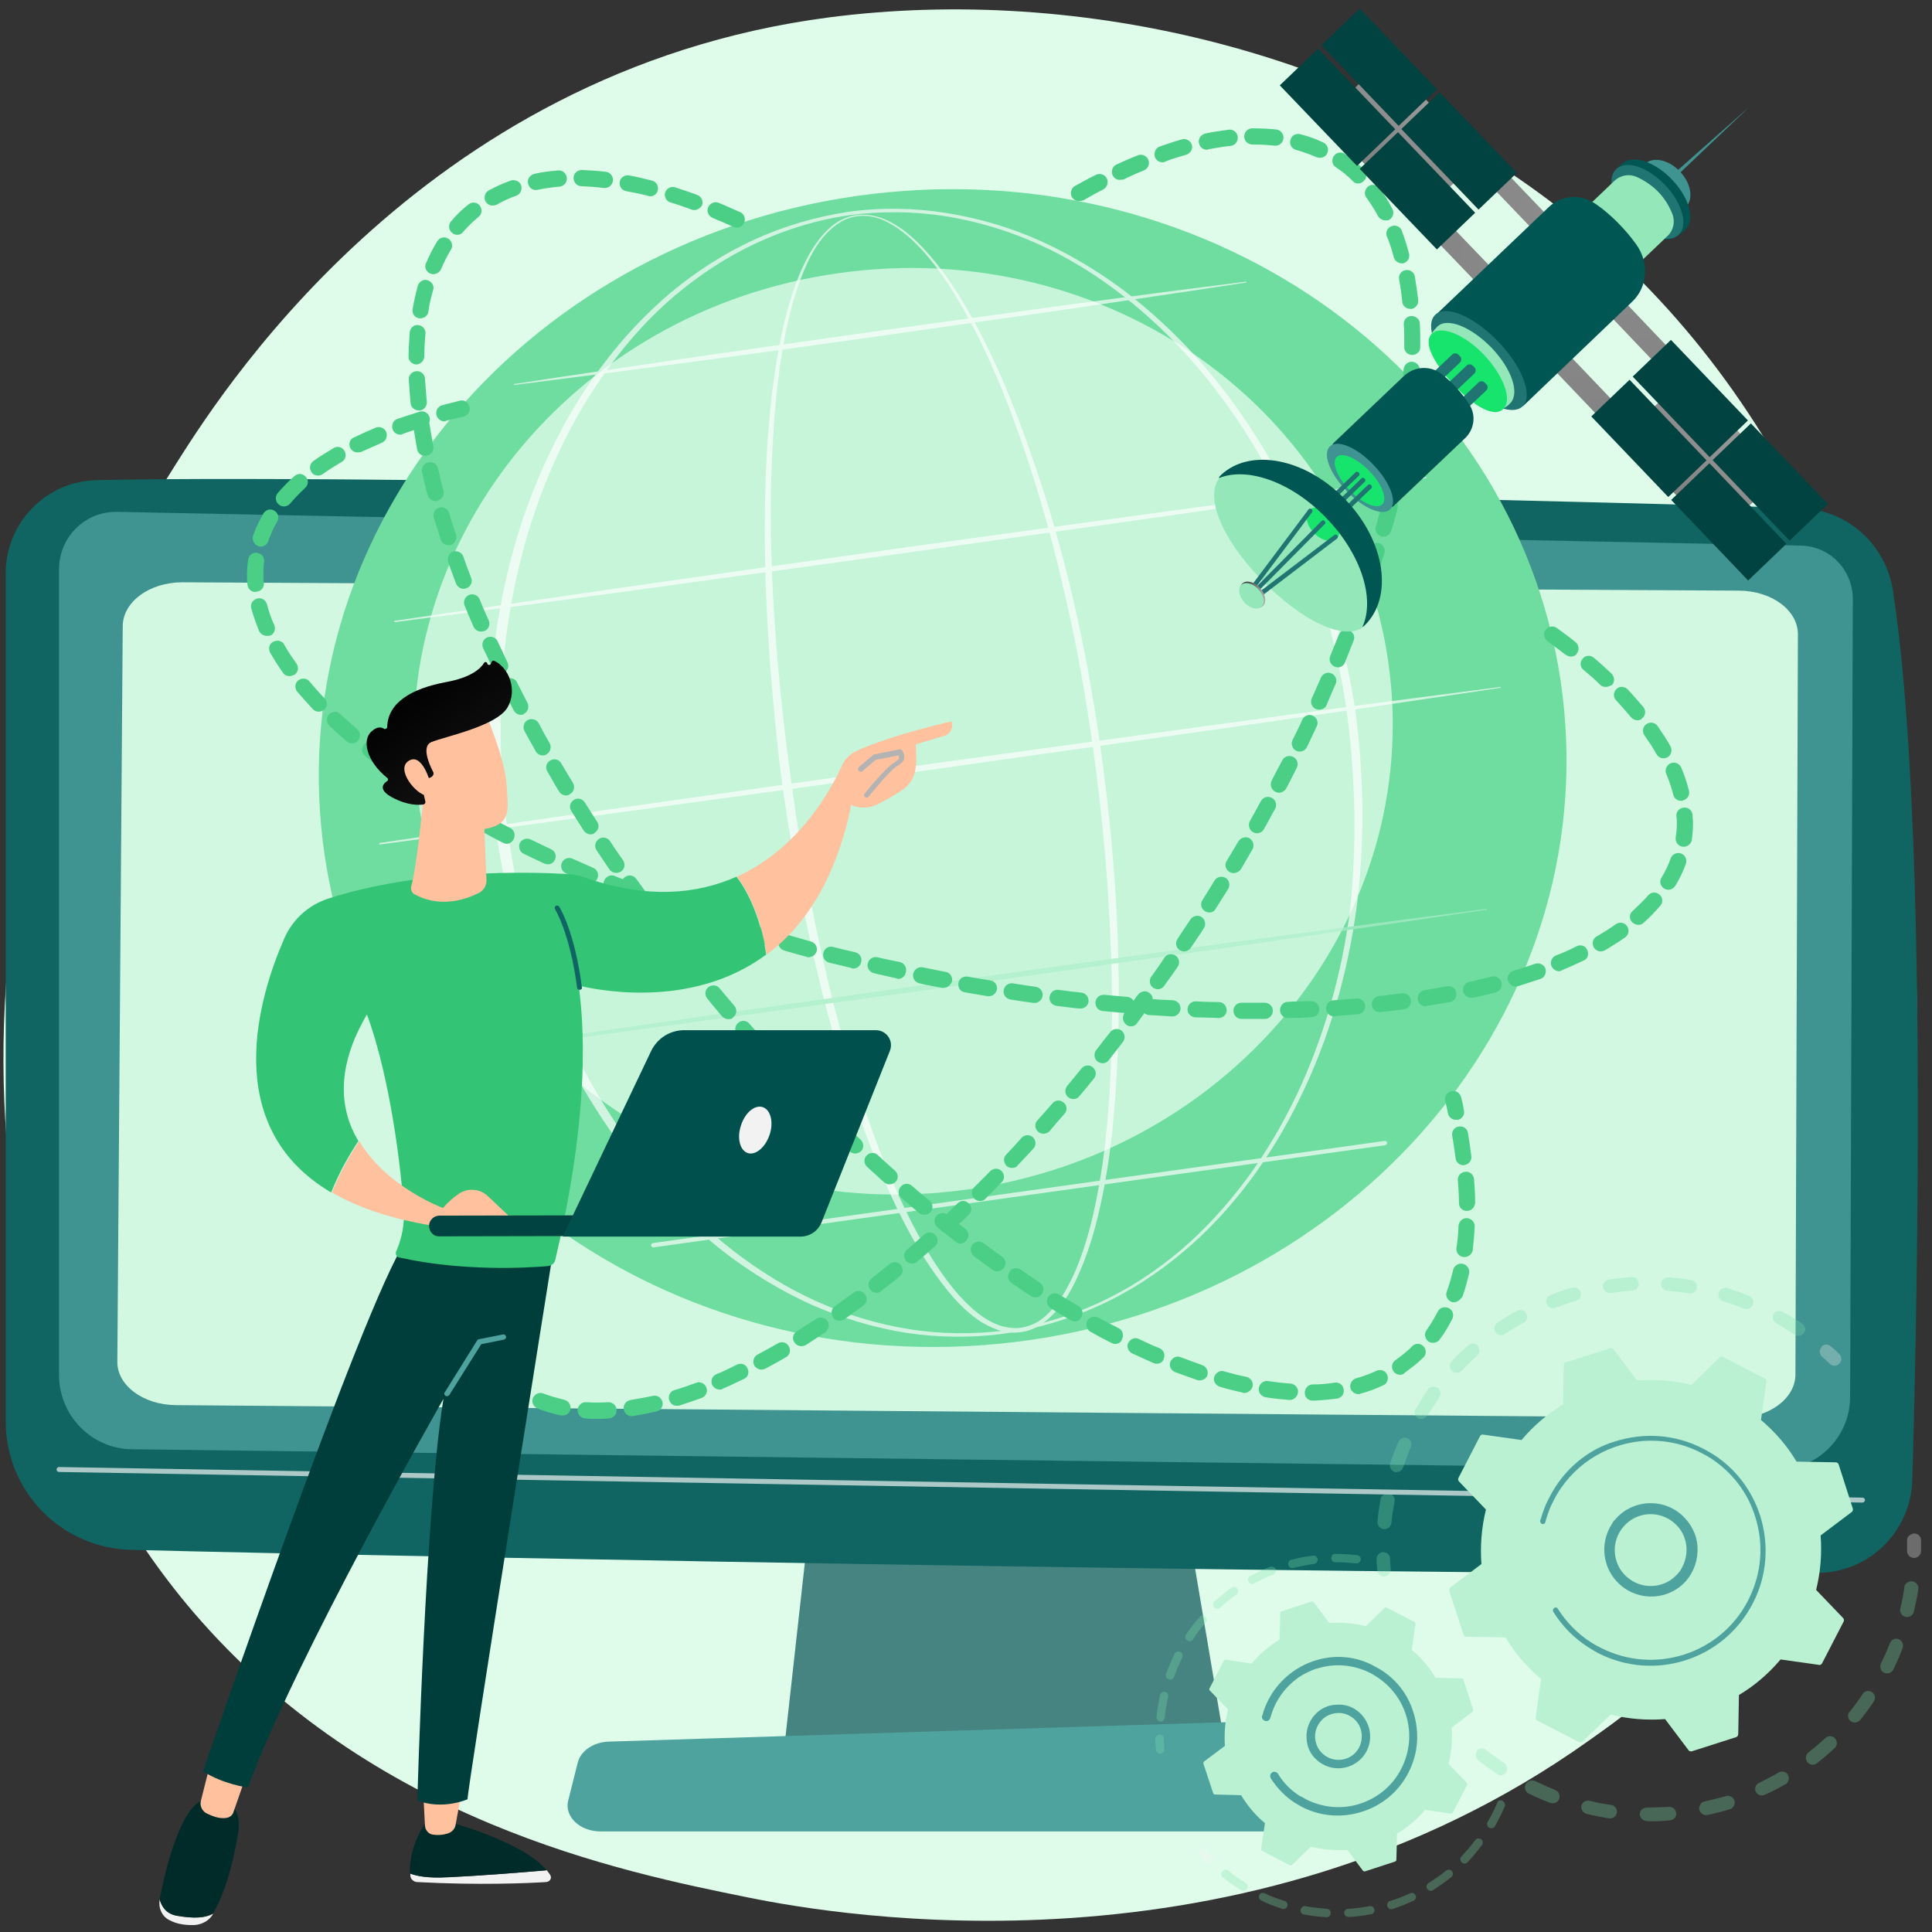 <svg width="170" height="170" viewBox="0 0 170 170" fill="none" xmlns="http://www.w3.org/2000/svg">
<rect x="0" y="0" width="170" height="170" fill="#333333" stroke="none"/>
<path d="M149.13 145.365C145.684 148.97 142.397 151.326 139.822 153.148C109.443 174.814 73.499 168.516 65.874 166.971C54.606 164.694 32.802 160.278 17.018 141.86C-6.826 113.936 -3.142 70.011 15.374 40.999C18.761 35.691 36.644 6.243 72.964 1.529C94.966 -1.322 120.593 4.441 139.149 19.888C178.123 52.346 175.331 117.937 149.13 145.365Z" fill="#DFFCEB"/>
<path d="M72.39 123.404L69.062 153.308H107.74L102.69 123.404H72.39Z" fill="#468482"/>
<path d="M0.502 50.446V125.067C0.502 131.226 5.374 136.217 11.533 136.375C38.803 137.068 134.099 138.771 160.042 138.395C164.498 138.336 168.103 134.751 168.261 130.315C168.776 112.987 169.568 71.299 166.558 51.951C165.924 47.852 162.498 44.842 158.379 44.703C135.545 43.97 34.505 41.633 8.562 42.247C4.086 42.307 0.502 45.97 0.502 50.446Z" fill="#106562"/>
<path d="M5.194 50.089V120.987C5.194 124.572 8.066 127.503 11.65 127.523L156.318 129.305C159.863 129.364 162.774 126.493 162.794 122.948L163.032 52.703C163.032 50.168 161.031 48.069 158.496 48.01L10.383 45.039C7.531 44.94 5.194 47.237 5.194 50.089Z" fill="#3F9390"/>
<path opacity="0.65" d="M163.883 132.215C163.844 132.215 163.844 132.215 163.883 132.215L5.194 129.522C5.076 129.522 4.977 129.423 4.977 129.304C4.977 129.185 5.076 129.086 5.194 129.086L163.883 131.779C164.002 131.779 164.101 131.878 164.101 131.997C164.101 132.116 163.982 132.215 163.883 132.215Z" fill="white"/>
<path d="M10.8 55.059L10.325 119.798C10.285 121.898 12.602 123.621 15.474 123.64L152.715 124.769C155.626 124.809 157.983 123.066 157.983 120.947L158.201 55.812C158.201 53.693 155.903 51.99 153.012 51.97L16.048 51.237C13.157 51.237 10.84 52.94 10.8 55.059Z" fill="#D2F8E2"/>
<path d="M120.018 161.15H52.843C51.021 161.15 49.655 159.843 49.992 158.457L50.843 155.07C51.12 154.041 52.23 153.288 53.576 153.248L118.315 151.209C119.701 151.169 120.949 151.902 121.246 152.971L122.791 158.397C123.266 159.784 121.86 161.15 120.018 161.15Z" fill="#4FA39F"/>
<path d="M137.624 62.387C140.298 90.37 117.959 115.382 87.758 118.254C57.557 121.125 30.921 100.767 28.267 72.784C25.593 44.801 47.932 19.789 78.133 16.917C108.314 14.026 134.951 34.384 137.624 62.387Z" fill="#6FDCA0"/>
<path d="M85.104 104.668C108.691 101.381 125.286 80.666 122.177 58.386C119.068 36.107 97.442 20.719 73.856 24.026C50.269 27.294 33.673 48.029 36.783 70.288C39.892 92.568 61.538 107.955 85.104 104.668Z" fill="#C6F5DA"/>
<g opacity="0.68">
<path d="M96.847 65.872C98.095 74.784 98.689 83.755 98.352 92.746C98.253 94.984 98.115 97.222 97.877 99.48C97.639 101.717 97.303 103.935 96.808 106.153C96.332 108.332 95.679 110.51 94.709 112.57C94.233 113.6 93.639 114.57 92.867 115.441C92.471 115.857 92.055 116.253 91.56 116.57C91.084 116.867 90.53 117.125 89.916 117.204C89.342 117.303 88.728 117.263 88.193 117.145C87.619 116.986 87.104 116.748 86.589 116.471C85.599 115.897 84.747 115.105 83.975 114.253C82.47 112.55 81.242 110.649 80.153 108.688C79.063 106.728 78.133 104.668 77.281 102.608C76.43 100.509 75.637 98.43 74.944 96.271C73.518 91.994 72.37 87.676 71.399 83.28C70.429 78.883 69.617 74.467 68.983 70.051C68.647 67.833 68.409 65.595 68.191 63.357C67.973 61.119 67.775 58.881 67.636 56.624C67.34 52.148 67.221 47.653 67.34 43.177C67.399 40.939 67.518 38.701 67.736 36.444C67.953 34.206 68.251 31.988 68.706 29.77C68.924 28.68 69.181 27.591 69.518 26.502C69.855 25.413 70.211 24.343 70.706 23.353C71.181 22.323 71.776 21.353 72.548 20.501C72.944 20.086 73.36 19.709 73.875 19.432C74.35 19.155 74.944 18.957 75.519 18.917C76.093 18.858 76.667 18.917 77.222 19.076C77.776 19.234 78.291 19.472 78.766 19.769C79.737 20.343 80.588 21.135 81.341 21.947C82.886 23.611 84.133 25.492 85.242 27.453C86.371 29.393 87.341 31.413 88.233 33.473C89.104 35.533 89.936 37.632 90.649 39.751C93.659 48.167 95.6 56.98 96.847 65.872ZM96.194 65.951C95.58 61.535 94.808 57.099 93.797 52.742C92.827 48.385 91.639 44.048 90.213 39.81C89.48 37.691 88.728 35.592 87.856 33.532C86.985 31.473 86.034 29.433 84.945 27.512C83.856 25.571 82.648 23.67 81.163 22.026C80.41 21.214 79.578 20.442 78.647 19.868C78.172 19.571 77.677 19.313 77.162 19.175C76.647 19.016 76.073 18.957 75.519 19.016C74.964 19.076 74.449 19.254 73.974 19.531C73.499 19.808 73.102 20.165 72.706 20.561C71.954 21.373 71.399 22.343 70.944 23.353C70.488 24.343 70.132 25.413 69.795 26.502C69.498 27.571 69.241 28.661 69.043 29.75C68.627 31.928 68.35 34.166 68.171 36.384C67.993 38.622 67.894 40.84 67.835 43.078C67.775 47.554 67.934 52.01 68.29 56.505C68.627 60.961 69.142 65.417 69.775 69.833C70.389 74.249 71.142 78.685 72.112 83.042C73.043 87.399 74.172 91.736 75.558 96.014C76.251 98.133 76.984 100.252 77.836 102.311C78.687 104.371 79.598 106.431 80.648 108.391C81.717 110.352 82.886 112.273 84.351 113.936C85.084 114.748 85.896 115.521 86.826 116.095C87.282 116.372 87.797 116.61 88.312 116.729C88.827 116.848 89.381 116.907 89.916 116.828C90.431 116.729 90.946 116.531 91.401 116.253C91.857 115.956 92.253 115.58 92.609 115.184C93.342 114.372 93.877 113.402 94.372 112.392C95.303 110.391 95.916 108.213 96.372 106.035C96.828 103.856 97.164 101.638 97.362 99.44C97.6 97.222 97.719 94.984 97.778 92.746C97.936 88.29 97.818 83.815 97.54 79.319C97.263 74.843 96.808 70.388 96.194 65.951Z" fill="white"/>
<path d="M119.285 62.744C120.037 68.468 120.097 74.31 119.344 80.033C118.552 85.757 116.948 91.401 114.413 96.57C113.146 99.184 111.66 101.659 109.937 103.956C108.214 106.254 106.214 108.412 103.996 110.254C101.778 112.096 99.323 113.7 96.689 114.888C94.055 116.096 91.262 116.908 88.391 117.344C85.519 117.74 82.608 117.7 79.756 117.284C76.904 116.829 74.092 115.977 71.458 114.829C68.825 113.64 66.329 112.135 64.032 110.412C61.735 108.65 59.616 106.689 57.675 104.531C53.833 100.233 50.704 95.262 48.367 89.955C47.218 87.281 46.248 84.568 45.456 81.776C44.664 78.984 44.089 76.132 43.673 73.3C43.277 70.428 43.06 67.537 43.06 64.626C43.06 61.754 43.238 58.843 43.614 55.952C44.406 50.228 46.03 44.584 48.585 39.415C49.852 36.801 51.338 34.326 53.1 32.029C54.823 29.731 56.823 27.612 59.041 25.731C61.259 23.889 63.715 22.305 66.349 21.097C68.983 19.889 71.775 19.077 74.627 18.641C77.479 18.245 80.41 18.285 83.261 18.74C86.113 19.196 88.906 20.008 91.54 21.196C94.174 22.384 96.669 23.889 98.966 25.612C101.263 27.375 103.382 29.335 105.323 31.494C109.165 35.791 112.254 40.762 114.591 46.069C116.889 51.377 118.433 57.021 119.285 62.744ZM118.532 62.843C117.74 57.179 116.235 51.595 113.997 46.367C111.72 41.118 108.729 36.148 104.967 31.85C103.085 29.692 101.006 27.731 98.748 25.968C96.471 24.206 94.055 22.701 91.441 21.513C88.826 20.324 86.074 19.493 83.261 19.037C80.449 18.582 77.538 18.562 74.726 18.938C71.914 19.334 69.121 20.186 66.547 21.394C63.933 22.602 61.556 24.186 59.358 26.028C57.18 27.87 55.259 30.028 53.575 32.326C51.892 34.623 50.427 37.118 49.219 39.693C46.763 44.881 45.258 50.446 44.525 56.11C44.169 58.962 44.01 61.814 44.05 64.646C44.089 67.497 44.287 70.349 44.684 73.181C45.08 75.993 45.654 78.825 46.406 81.578C47.159 84.331 48.11 87.024 49.219 89.658C51.496 94.906 54.467 99.837 58.249 104.135C60.131 106.293 62.21 108.254 64.468 110.016C66.745 111.779 69.161 113.284 71.775 114.472C74.389 115.66 77.142 116.492 79.954 116.948C82.766 117.403 85.658 117.423 88.49 117.067C91.302 116.67 94.094 115.819 96.669 114.65C99.283 113.442 101.659 111.898 103.858 110.036C106.036 108.194 107.977 106.036 109.68 103.758C111.383 101.461 112.829 98.966 114.076 96.391C116.532 91.203 118.077 85.638 118.81 79.974C119.384 74.251 119.285 68.507 118.532 62.843Z" fill="white"/>
<path d="M34.742 54.625L46.07 52.962L57.398 51.318L80.053 48.11L102.749 44.981L114.116 43.475L125.484 41.99C125.523 41.99 125.523 41.99 125.523 42.03C125.523 42.069 125.523 42.069 125.484 42.069L114.156 43.733L102.828 45.377L80.172 48.585L57.477 51.714L46.109 53.259L34.742 54.744C34.702 54.744 34.683 54.704 34.683 54.704C34.683 54.665 34.702 54.625 34.742 54.625Z" fill="white"/>
<path d="M45.239 33.792C47.912 33.376 50.606 32.98 53.26 32.584L61.28 31.396C63.954 31 66.647 30.643 69.34 30.247L77.4 29.099L93.521 26.881L101.581 25.811C104.274 25.474 106.948 25.118 109.641 24.781C109.681 24.781 109.681 24.781 109.681 24.821C109.681 24.86 109.681 24.86 109.641 24.86C106.968 25.276 104.274 25.672 101.621 26.069L93.6 27.257L77.519 29.554L69.459 30.683C66.766 31.039 64.092 31.435 61.399 31.772L53.339 32.841C50.645 33.178 47.972 33.535 45.279 33.871C45.239 33.871 45.219 33.832 45.219 33.832C45.179 33.812 45.219 33.792 45.239 33.792Z" fill="white"/>
<path d="M33.436 74.17L45.734 72.348L58.072 70.586L82.688 67.1L107.344 63.714L119.682 62.05L132.02 60.446C132.059 60.446 132.059 60.446 132.059 60.486C132.059 60.526 132.059 60.526 132.02 60.526L119.721 62.347L107.384 64.13L82.747 67.615L58.092 71.002L45.754 72.665L33.416 74.309C33.376 74.309 33.356 74.269 33.356 74.269C33.396 74.19 33.396 74.17 33.436 74.17Z" fill="white"/>
<path d="M40.03 92.609L51.358 90.946L62.686 89.302L85.341 86.094L108.037 82.965L119.404 81.46L130.772 79.975C130.811 79.975 130.811 79.975 130.811 80.014C130.811 80.054 130.811 80.054 130.772 80.054L119.444 81.717L108.116 83.361L85.46 86.569L62.765 89.698L51.398 91.243L40.03 92.728C39.99 92.728 39.971 92.689 39.971 92.689C39.971 92.649 40.01 92.609 40.03 92.609Z" fill="#ADEECA"/>
<path d="M121.899 100.767L57.497 109.758C57.398 109.758 57.319 109.698 57.279 109.599C57.279 109.5 57.339 109.421 57.438 109.382L121.84 100.391C121.939 100.391 122.018 100.45 122.058 100.549C122.038 100.668 121.979 100.767 121.899 100.767Z" fill="white"/>
</g>
<path d="M110.474 89.657C110.058 89.657 109.662 89.657 109.226 89.657C108.83 89.657 108.533 89.32 108.533 88.924C108.533 88.528 108.87 88.231 109.226 88.231C109.642 88.231 110.038 88.231 110.474 88.231C110.751 88.231 110.989 88.231 111.266 88.231C111.662 88.231 111.999 88.528 111.999 88.924C111.999 89.32 111.702 89.657 111.306 89.657C111.028 89.657 110.751 89.657 110.474 89.657ZM113.326 89.578C112.929 89.578 112.632 89.281 112.632 88.885C112.632 88.489 112.929 88.152 113.326 88.152C113.999 88.112 114.692 88.112 115.346 88.093C115.742 88.093 116.078 88.37 116.078 88.766C116.118 89.162 115.801 89.499 115.405 89.499C114.712 89.558 114.019 89.578 113.326 89.578ZM107.226 89.578C107.206 89.578 107.206 89.578 107.226 89.578C106.533 89.538 105.859 89.538 105.166 89.518C104.77 89.479 104.473 89.182 104.493 88.786C104.513 88.389 104.849 88.093 105.226 88.112C105.919 88.152 106.592 88.172 107.246 88.172C107.642 88.172 107.939 88.508 107.939 88.904C107.939 89.281 107.602 89.578 107.226 89.578ZM103.166 89.439H103.127C102.453 89.4 101.76 89.34 101.107 89.32C100.71 89.281 100.413 88.964 100.433 88.568C100.473 88.172 100.79 87.875 101.186 87.894C101.859 87.954 102.513 87.993 103.206 88.013C103.602 88.053 103.899 88.37 103.879 88.766C103.839 89.142 103.542 89.439 103.166 89.439ZM117.385 89.439C117.029 89.439 116.692 89.142 116.692 88.766C116.653 88.37 116.969 88.033 117.366 88.013C118.039 87.974 118.732 87.914 119.366 87.855C119.762 87.815 120.098 88.132 120.118 88.489C120.158 88.885 119.841 89.221 119.485 89.241C118.811 89.3 118.118 89.36 117.465 89.4C117.405 89.439 117.385 89.439 117.385 89.439ZM99.106 89.142C99.067 89.142 99.067 89.142 99.047 89.142C98.374 89.083 97.68 89.023 97.027 88.964C96.631 88.924 96.354 88.568 96.393 88.172C96.433 87.776 96.789 87.498 97.185 87.538C97.859 87.597 98.512 87.657 99.186 87.716C99.582 87.756 99.859 88.073 99.819 88.469C99.78 88.865 99.483 89.142 99.106 89.142ZM121.406 89.063C121.049 89.063 120.732 88.786 120.712 88.429C120.673 88.033 120.95 87.696 121.346 87.637C122.019 87.578 122.713 87.479 123.346 87.399C123.742 87.34 124.099 87.617 124.138 88.013C124.198 88.409 123.921 88.766 123.525 88.805C122.851 88.904 122.198 88.984 121.505 89.043C121.465 89.063 121.445 89.063 121.406 89.063ZM95.086 88.746C95.046 88.746 95.027 88.746 94.987 88.746C94.314 88.687 93.66 88.588 92.967 88.508C92.571 88.449 92.294 88.112 92.353 87.716C92.413 87.32 92.749 87.043 93.145 87.102C93.819 87.201 94.472 87.261 95.146 87.34C95.542 87.38 95.819 87.736 95.779 88.132C95.76 88.469 95.423 88.746 95.086 88.746ZM125.446 88.548C125.109 88.548 124.812 88.31 124.752 87.934C124.693 87.538 124.97 87.181 125.366 87.122C126.04 87.023 126.693 86.904 127.327 86.785C127.723 86.726 128.079 86.964 128.139 87.36C128.198 87.756 127.961 88.112 127.565 88.172C126.891 88.29 126.238 88.409 125.545 88.508C125.525 88.548 125.465 88.548 125.446 88.548ZM91.046 88.251C91.007 88.251 90.987 88.251 90.947 88.251C90.274 88.152 89.62 88.073 88.927 87.954C88.531 87.894 88.254 87.538 88.313 87.142C88.373 86.746 88.729 86.469 89.125 86.528C89.799 86.627 90.452 86.746 91.125 86.825C91.521 86.885 91.799 87.241 91.739 87.617C91.7 87.974 91.383 88.251 91.046 88.251ZM129.446 87.795C129.109 87.795 128.832 87.578 128.753 87.241C128.654 86.845 128.911 86.488 129.307 86.389C129.981 86.231 130.634 86.092 131.248 85.934C131.644 85.835 132.001 86.053 132.119 86.449C132.218 86.845 132.001 87.201 131.605 87.32C130.971 87.479 130.278 87.657 129.604 87.795C129.525 87.795 129.505 87.795 129.446 87.795ZM87.026 87.657C86.986 87.657 86.927 87.657 86.907 87.657C86.234 87.538 85.58 87.439 84.907 87.32C84.511 87.261 84.273 86.904 84.333 86.508C84.392 86.112 84.749 85.874 85.145 85.934C85.818 86.053 86.471 86.171 87.145 86.27C87.541 86.33 87.778 86.686 87.719 87.082C87.66 87.38 87.363 87.657 87.026 87.657ZM83.026 86.924C82.986 86.924 82.927 86.924 82.907 86.924C82.233 86.805 81.58 86.686 80.906 86.528C80.51 86.429 80.273 86.073 80.352 85.676C80.451 85.28 80.808 85.043 81.204 85.122C81.877 85.241 82.53 85.399 83.204 85.518C83.6 85.577 83.838 85.974 83.778 86.33C83.659 86.686 83.362 86.924 83.026 86.924ZM133.367 86.805C133.07 86.805 132.793 86.587 132.694 86.29C132.575 85.934 132.793 85.538 133.169 85.419C133.803 85.241 134.476 85.023 135.07 84.805C135.427 84.686 135.862 84.864 135.981 85.221C136.1 85.577 135.922 86.013 135.565 86.132C134.932 86.35 134.258 86.548 133.605 86.766C133.506 86.805 133.446 86.805 133.367 86.805ZM79.065 86.132C79.005 86.132 78.966 86.132 78.906 86.092C78.233 85.934 77.579 85.795 76.906 85.637C76.51 85.538 76.272 85.181 76.352 84.785C76.451 84.389 76.807 84.151 77.203 84.231C77.876 84.389 78.51 84.528 79.164 84.647C79.56 84.746 79.797 85.102 79.718 85.498C79.659 85.894 79.362 86.132 79.065 86.132ZM137.189 85.459C136.912 85.459 136.635 85.28 136.516 85.003C136.358 84.647 136.556 84.211 136.912 84.072C137.546 83.835 138.16 83.557 138.734 83.26C139.09 83.082 139.526 83.221 139.665 83.597C139.843 83.954 139.704 84.389 139.328 84.528C138.714 84.825 138.08 85.102 137.427 85.379C137.368 85.439 137.288 85.459 137.189 85.459ZM75.084 85.221C75.025 85.221 74.965 85.221 74.926 85.181C74.252 85.023 73.599 84.845 72.965 84.706C72.569 84.607 72.351 84.231 72.45 83.835C72.549 83.439 72.926 83.221 73.302 83.32C73.936 83.478 74.609 83.656 75.262 83.795C75.659 83.894 75.876 84.27 75.777 84.647C75.698 85.023 75.401 85.221 75.084 85.221ZM71.143 84.231C71.084 84.231 71.024 84.231 70.965 84.191C70.292 84.013 69.658 83.835 69.004 83.637C68.648 83.538 68.391 83.161 68.529 82.765C68.628 82.409 69.004 82.151 69.4 82.29C70.034 82.468 70.707 82.646 71.341 82.844C71.737 82.944 71.955 83.32 71.856 83.716C71.757 84.013 71.46 84.231 71.143 84.231ZM140.853 83.716C140.615 83.716 140.378 83.597 140.239 83.359C140.061 83.023 140.14 82.567 140.516 82.389C141.091 82.052 141.665 81.696 142.18 81.32C142.517 81.102 142.932 81.161 143.17 81.498C143.388 81.835 143.328 82.25 142.992 82.488C142.437 82.884 141.843 83.24 141.229 83.617C141.11 83.676 140.972 83.716 140.853 83.716ZM67.242 83.141C67.182 83.141 67.123 83.141 67.024 83.102C66.351 82.924 65.717 82.706 65.083 82.528C64.727 82.409 64.509 82.013 64.608 81.656C64.727 81.3 65.123 81.082 65.479 81.181C66.113 81.399 66.747 81.577 67.42 81.755C67.776 81.874 68.034 82.27 67.895 82.627C67.816 82.924 67.539 83.141 67.242 83.141ZM63.36 81.953C63.301 81.953 63.202 81.953 63.142 81.914C62.509 81.696 61.835 81.498 61.202 81.28C60.845 81.161 60.627 80.765 60.746 80.369C60.865 80.013 61.261 79.795 61.657 79.913C62.291 80.131 62.925 80.329 63.558 80.547C63.915 80.666 64.133 81.062 64.014 81.458C63.935 81.735 63.638 81.953 63.36 81.953ZM144.16 81.379C143.942 81.379 143.764 81.28 143.606 81.141C143.328 80.844 143.368 80.389 143.665 80.151C144.14 79.696 144.636 79.24 145.032 78.785C145.269 78.488 145.725 78.448 146.022 78.725C146.319 78.963 146.358 79.418 146.081 79.715C145.626 80.23 145.15 80.745 144.596 81.221C144.497 81.32 144.338 81.379 144.16 81.379ZM59.518 80.646C59.419 80.646 59.36 80.646 59.281 80.607C58.647 80.369 57.974 80.151 57.38 79.913C57.023 79.755 56.825 79.359 56.964 79.002C57.122 78.646 57.518 78.448 57.875 78.587C58.508 78.824 59.142 79.042 59.776 79.28C60.132 79.399 60.35 79.834 60.192 80.191C60.073 80.468 59.796 80.646 59.518 80.646ZM55.696 79.22C55.597 79.22 55.518 79.181 55.459 79.161C54.825 78.923 54.191 78.646 53.557 78.408C53.201 78.25 53.003 77.834 53.161 77.478C53.32 77.121 53.736 76.923 54.092 77.082C54.706 77.319 55.34 77.596 55.973 77.834C56.33 77.993 56.528 78.389 56.37 78.745C56.251 79.042 55.973 79.22 55.696 79.22ZM146.794 78.29C146.675 78.29 146.557 78.25 146.438 78.191C146.101 77.973 145.982 77.557 146.2 77.22C146.537 76.666 146.814 76.091 147.012 75.517C147.131 75.16 147.567 74.963 147.923 75.101C148.279 75.22 148.478 75.656 148.339 76.012C148.101 76.685 147.784 77.339 147.408 77.953C147.25 78.171 147.032 78.29 146.794 78.29ZM51.953 77.715C51.854 77.715 51.775 77.676 51.676 77.656C51.042 77.379 50.428 77.101 49.795 76.844C49.438 76.685 49.28 76.269 49.438 75.913C49.596 75.557 50.012 75.398 50.369 75.557C50.983 75.834 51.617 76.111 52.211 76.369C52.567 76.527 52.726 76.943 52.567 77.299C52.468 77.537 52.211 77.715 51.953 77.715ZM48.21 76.052C48.111 76.052 47.992 76.012 47.913 75.992C47.299 75.695 46.666 75.418 46.071 75.121C45.715 74.943 45.596 74.507 45.735 74.19C45.913 73.834 46.349 73.715 46.666 73.853C47.279 74.15 47.874 74.428 48.487 74.725C48.844 74.883 49.002 75.299 48.824 75.656C48.725 75.893 48.487 76.052 48.21 76.052ZM148.161 74.507C148.121 74.507 148.101 74.507 148.062 74.507C147.666 74.448 147.388 74.091 147.448 73.695C147.507 73.279 147.547 72.844 147.547 72.428C147.547 72.21 147.547 72.031 147.507 71.814C147.468 71.418 147.784 71.081 148.18 71.061C148.577 71.022 148.913 71.338 148.933 71.734C148.933 71.972 148.973 72.19 148.973 72.428C148.973 72.903 148.933 73.418 148.874 73.913C148.794 74.25 148.497 74.507 148.161 74.507ZM44.586 74.249C44.467 74.249 44.368 74.21 44.249 74.15C43.636 73.853 43.041 73.517 42.428 73.18C42.091 73.002 41.952 72.566 42.15 72.21C42.328 71.873 42.764 71.734 43.121 71.933C43.695 72.23 44.309 72.566 44.903 72.863C45.26 73.041 45.378 73.477 45.2 73.834C45.061 74.111 44.824 74.249 44.586 74.249ZM41.002 72.329C40.883 72.329 40.764 72.289 40.645 72.23C40.031 71.893 39.457 71.536 38.883 71.2C38.546 70.982 38.427 70.566 38.645 70.229C38.863 69.893 39.279 69.774 39.615 69.992C40.19 70.328 40.764 70.685 41.338 71.022C41.675 71.2 41.794 71.655 41.616 71.992C41.497 72.19 41.259 72.329 41.002 72.329ZM147.923 70.467C147.586 70.467 147.309 70.249 147.23 69.912C147.071 69.299 146.873 68.704 146.616 68.091C146.458 67.734 146.656 67.298 147.012 67.16C147.368 67.001 147.804 67.199 147.943 67.556C148.22 68.229 148.458 68.922 148.616 69.576C148.715 69.972 148.458 70.328 148.101 70.427C148.042 70.467 147.982 70.467 147.923 70.467ZM37.516 70.229C37.397 70.229 37.239 70.19 37.12 70.111C36.546 69.754 35.971 69.358 35.417 68.982C35.08 68.764 35.021 68.308 35.239 67.992C35.456 67.675 35.912 67.595 36.229 67.813C36.783 68.17 37.318 68.566 37.892 68.942C38.229 69.16 38.308 69.615 38.11 69.912C37.972 70.111 37.774 70.229 37.516 70.229ZM34.189 67.932C34.031 67.932 33.892 67.892 33.773 67.774C33.199 67.358 32.644 66.962 32.13 66.526C31.832 66.288 31.773 65.833 32.011 65.536C32.248 65.239 32.704 65.179 33.001 65.417C33.516 65.813 34.07 66.229 34.605 66.625C34.902 66.863 35.001 67.298 34.763 67.615C34.625 67.833 34.407 67.932 34.189 67.932ZM146.378 66.724C146.141 66.724 145.903 66.605 145.764 66.368C145.467 65.813 145.091 65.278 144.695 64.704C144.477 64.367 144.537 63.952 144.873 63.714C145.21 63.496 145.626 63.555 145.863 63.892C146.279 64.506 146.656 65.08 146.992 65.674C147.17 66.011 147.052 66.467 146.715 66.645C146.616 66.684 146.497 66.724 146.378 66.724ZM30.981 65.417C30.822 65.417 30.644 65.358 30.525 65.239C29.971 64.783 29.456 64.328 28.981 63.852C28.703 63.575 28.684 63.12 28.941 62.862C29.218 62.585 29.674 62.565 29.931 62.823C30.407 63.278 30.902 63.694 31.416 64.15C31.714 64.387 31.753 64.843 31.516 65.14C31.397 65.318 31.199 65.417 30.981 65.417ZM144.061 63.377C143.843 63.377 143.665 63.278 143.507 63.1C143.111 62.625 142.655 62.11 142.2 61.615C141.922 61.337 141.962 60.882 142.239 60.624C142.517 60.347 142.972 60.387 143.229 60.664C143.705 61.179 144.16 61.694 144.596 62.209C144.834 62.506 144.814 62.961 144.497 63.199C144.398 63.357 144.22 63.377 144.061 63.377ZM28.05 62.625C27.872 62.625 27.693 62.565 27.535 62.407C27.06 61.892 26.604 61.377 26.149 60.862C25.911 60.565 25.931 60.109 26.248 59.872C26.545 59.634 27 59.654 27.238 59.971C27.634 60.446 28.09 60.961 28.565 61.456C28.842 61.733 28.842 62.189 28.525 62.446C28.406 62.526 28.228 62.625 28.05 62.625ZM141.289 60.446C141.11 60.446 140.932 60.387 140.813 60.268C140.358 59.812 139.843 59.357 139.328 58.941C139.031 58.703 138.991 58.248 139.269 57.951C139.506 57.654 139.962 57.614 140.259 57.892C140.813 58.347 141.328 58.822 141.804 59.278C142.081 59.555 142.101 60.011 141.843 60.268C141.685 60.347 141.487 60.446 141.289 60.446ZM25.475 59.496C25.258 59.496 25.02 59.397 24.901 59.199C24.485 58.624 24.109 58.01 23.772 57.436C23.594 57.099 23.673 56.644 24.049 56.466C24.386 56.287 24.842 56.367 25.02 56.743C25.317 57.297 25.693 57.832 26.089 58.387C26.307 58.723 26.248 59.139 25.911 59.377C25.733 59.436 25.594 59.496 25.475 59.496ZM138.219 57.773C138.061 57.773 137.922 57.713 137.764 57.614C137.249 57.218 136.694 56.802 136.159 56.406C135.862 56.169 135.763 55.733 136.001 55.416C136.239 55.119 136.674 55.02 136.991 55.258C137.546 55.673 138.12 56.069 138.635 56.505C138.932 56.743 138.991 57.198 138.754 57.495C138.655 57.694 138.437 57.773 138.219 57.773ZM23.475 55.951C23.198 55.951 22.921 55.792 22.802 55.535C22.525 54.861 22.287 54.168 22.109 53.535C22.01 53.139 22.227 52.782 22.624 52.663C23.02 52.564 23.376 52.782 23.495 53.178C23.653 53.792 23.851 54.386 24.129 55C24.287 55.357 24.129 55.792 23.772 55.931C23.653 55.951 23.554 55.951 23.475 55.951ZM22.465 52.089C22.109 52.089 21.792 51.812 21.772 51.416C21.732 51.119 21.732 50.841 21.732 50.564C21.732 50.148 21.772 49.693 21.831 49.257C21.891 48.861 22.227 48.584 22.624 48.643C23.02 48.703 23.297 49.039 23.238 49.435C23.178 49.792 23.178 50.188 23.178 50.564C23.178 50.802 23.178 51.079 23.218 51.317C23.257 51.713 22.941 52.049 22.544 52.069C22.505 52.049 22.465 52.089 22.465 52.089ZM22.96 48.089C22.861 48.089 22.802 48.089 22.723 48.049C22.366 47.93 22.148 47.495 22.267 47.138C22.505 46.465 22.822 45.811 23.178 45.177C23.396 44.841 23.812 44.722 24.148 44.94C24.485 45.158 24.604 45.574 24.386 45.91C24.049 46.465 23.812 47.039 23.594 47.633C23.535 47.871 23.257 48.089 22.96 48.089ZM24.98 44.563C24.822 44.563 24.644 44.504 24.525 44.385C24.228 44.148 24.188 43.692 24.426 43.395C24.881 42.88 25.357 42.365 25.911 41.89C26.208 41.613 26.644 41.652 26.901 41.949C27.178 42.246 27.139 42.682 26.842 42.94C26.366 43.395 25.911 43.85 25.515 44.326C25.376 44.484 25.159 44.563 24.98 44.563ZM27.991 41.85C27.773 41.85 27.535 41.751 27.416 41.553C27.178 41.217 27.258 40.801 27.575 40.563C28.129 40.167 28.723 39.81 29.337 39.434C29.674 39.216 30.129 39.335 30.308 39.672C30.525 40.009 30.407 40.464 30.07 40.642C29.496 40.979 28.921 41.335 28.406 41.712C28.248 41.811 28.109 41.85 27.991 41.85ZM31.456 39.81C31.179 39.81 30.941 39.652 30.822 39.414C30.644 39.058 30.783 38.622 31.159 38.484C31.773 38.187 32.407 37.909 33.06 37.632C33.417 37.474 33.852 37.672 33.991 38.028C34.13 38.385 33.951 38.82 33.595 38.959C32.961 39.236 32.347 39.514 31.773 39.771C31.674 39.791 31.595 39.81 31.456 39.81ZM35.219 38.246C34.922 38.246 34.645 38.068 34.546 37.771C34.427 37.414 34.605 36.979 34.961 36.86C35.595 36.642 36.269 36.444 36.922 36.226C37.279 36.107 37.675 36.325 37.793 36.701C37.912 37.097 37.694 37.454 37.318 37.573C36.684 37.751 36.011 37.969 35.417 38.187C35.377 38.246 35.318 38.246 35.219 38.246ZM39.1 37.078C38.803 37.078 38.486 36.86 38.407 36.523C38.308 36.127 38.526 35.77 38.922 35.652C39.437 35.533 39.952 35.374 40.467 35.256C40.863 35.157 41.219 35.414 41.319 35.81C41.417 36.206 41.16 36.563 40.764 36.662C40.249 36.781 39.734 36.899 39.259 37.018C39.219 37.058 39.16 37.078 39.1 37.078Z" fill="#4BCF86"/>
<path d="M52.646 124.849C52.25 124.849 51.893 124.849 51.497 124.809C51.101 124.769 50.804 124.453 50.824 124.056C50.864 123.66 51.181 123.363 51.577 123.383C52.21 123.423 52.844 123.423 53.517 123.383H53.557C53.913 123.383 54.25 123.68 54.25 124.056C54.29 124.453 53.973 124.789 53.577 124.809C53.28 124.849 52.943 124.849 52.646 124.849ZM55.577 124.611C55.24 124.611 54.943 124.373 54.884 123.997C54.824 123.601 55.102 123.245 55.498 123.185C56.132 123.086 56.765 122.967 57.438 122.829C57.835 122.73 58.191 122.987 58.29 123.344C58.389 123.74 58.132 124.096 57.775 124.195C57.082 124.354 56.389 124.492 55.716 124.591C55.676 124.611 55.636 124.611 55.577 124.611ZM49.517 124.552C49.458 124.552 49.418 124.552 49.358 124.552C48.665 124.393 47.972 124.215 47.299 123.938C46.943 123.779 46.744 123.383 46.883 123.027C47.041 122.67 47.438 122.472 47.794 122.611C48.368 122.829 49.002 123.007 49.636 123.165C50.032 123.264 50.27 123.621 50.19 124.017C50.151 124.314 49.854 124.552 49.517 124.552ZM59.558 123.7C59.261 123.7 58.983 123.522 58.884 123.185C58.765 122.829 58.983 122.393 59.359 122.314C59.973 122.135 60.607 121.918 61.241 121.68C61.597 121.522 62.033 121.739 62.152 122.096C62.31 122.452 62.093 122.888 61.736 123.007C61.063 123.245 60.409 123.482 59.775 123.68C59.676 123.7 59.617 123.7 59.558 123.7ZM45.754 123.086C45.635 123.086 45.517 123.046 45.398 122.987C45.18 122.868 45.002 122.749 44.784 122.591C44.388 122.314 43.992 122.017 43.635 121.72C43.338 121.482 43.298 121.026 43.536 120.729C43.774 120.432 44.229 120.393 44.526 120.63C44.863 120.908 45.2 121.185 45.517 121.423C45.695 121.541 45.873 121.66 46.071 121.759C46.408 121.977 46.527 122.393 46.309 122.73C46.249 122.967 46.012 123.086 45.754 123.086ZM63.34 122.274C63.063 122.274 62.786 122.116 62.667 121.858C62.508 121.502 62.667 121.066 63.023 120.927C63.637 120.69 64.231 120.373 64.845 120.076C65.202 119.898 65.637 120.036 65.776 120.413C65.954 120.769 65.816 121.205 65.439 121.343C64.806 121.64 64.172 121.957 63.558 122.215C63.538 122.274 63.419 122.274 63.34 122.274ZM67.004 120.512C66.766 120.512 66.528 120.393 66.37 120.155C66.192 119.818 66.311 119.363 66.667 119.185C67.242 118.888 67.816 118.551 68.43 118.214C68.766 117.996 69.222 118.115 69.4 118.452C69.618 118.789 69.499 119.244 69.162 119.422C68.549 119.779 67.954 120.116 67.38 120.413C67.222 120.492 67.123 120.512 67.004 120.512ZM42.704 120.492C42.487 120.492 42.308 120.393 42.15 120.254C41.694 119.7 41.298 119.125 40.902 118.492C40.684 118.155 40.803 117.699 41.14 117.521C41.477 117.303 41.932 117.422 42.11 117.759C42.447 118.333 42.803 118.848 43.239 119.343C43.477 119.64 43.457 120.096 43.14 120.333C43.002 120.432 42.863 120.492 42.704 120.492ZM70.509 118.452C70.272 118.452 70.054 118.333 69.895 118.115C69.677 117.779 69.776 117.363 70.113 117.145C70.668 116.788 71.242 116.412 71.816 116.056C72.153 115.838 72.569 115.937 72.806 116.234C73.024 116.571 72.925 116.986 72.628 117.224C72.054 117.62 71.48 117.977 70.905 118.353C70.767 118.432 70.628 118.452 70.509 118.452ZM40.605 117.006C40.328 117.006 40.051 116.848 39.932 116.59C39.655 115.957 39.417 115.283 39.199 114.63C39.08 114.273 39.298 113.838 39.655 113.758C40.011 113.64 40.447 113.857 40.526 114.214C40.744 114.848 40.942 115.462 41.199 116.036C41.358 116.392 41.199 116.828 40.843 116.967C40.803 117.006 40.704 117.006 40.605 117.006ZM73.876 116.214C73.658 116.214 73.42 116.115 73.302 115.917C73.064 115.58 73.143 115.165 73.48 114.927C74.034 114.531 74.569 114.135 75.123 113.739C75.421 113.501 75.876 113.56 76.114 113.897C76.351 114.194 76.292 114.65 75.955 114.887C75.401 115.303 74.826 115.699 74.292 116.095C74.153 116.155 74.034 116.214 73.876 116.214ZM77.124 113.758C76.906 113.758 76.708 113.659 76.569 113.481C76.332 113.184 76.391 112.729 76.688 112.491C77.203 112.075 77.757 111.639 78.272 111.224C78.569 110.986 79.025 111.006 79.263 111.323C79.5 111.62 79.48 112.075 79.163 112.313C78.648 112.729 78.094 113.184 77.559 113.58C77.421 113.739 77.262 113.758 77.124 113.758ZM39.397 113.164C39.06 113.164 38.763 112.927 38.704 112.59C38.546 111.917 38.466 111.224 38.348 110.53C38.288 110.134 38.565 109.778 38.962 109.738C39.358 109.679 39.714 109.956 39.754 110.352C39.853 111.026 39.971 111.679 40.09 112.293C40.189 112.689 39.932 113.046 39.536 113.145C39.496 113.125 39.437 113.164 39.397 113.164ZM80.272 111.184C80.055 111.184 79.876 111.085 79.718 110.946C79.48 110.649 79.5 110.194 79.817 109.956C80.292 109.54 80.807 109.085 81.322 108.629C81.619 108.352 82.075 108.392 82.312 108.689C82.59 108.986 82.55 109.441 82.253 109.679C81.738 110.134 81.223 110.59 80.708 111.006C80.609 111.125 80.411 111.184 80.272 111.184ZM38.862 109.124C38.506 109.124 38.169 108.827 38.169 108.451C38.13 107.778 38.11 107.085 38.07 106.391C38.07 105.995 38.367 105.659 38.763 105.659C39.16 105.659 39.457 105.956 39.457 106.352C39.457 107.025 39.496 107.679 39.516 108.352C39.556 108.768 39.258 109.105 38.862 109.124ZM83.302 108.491C83.124 108.491 82.906 108.392 82.788 108.253C82.51 107.956 82.55 107.52 82.827 107.263C83.302 106.807 83.798 106.352 84.273 105.876C84.55 105.599 85.006 105.599 85.263 105.916C85.54 106.193 85.54 106.649 85.223 106.906C84.748 107.382 84.233 107.837 83.738 108.293C83.639 108.431 83.481 108.491 83.302 108.491ZM86.233 105.678C86.055 105.678 85.877 105.619 85.719 105.461C85.441 105.183 85.441 104.728 85.719 104.47C86.174 104.015 86.649 103.54 87.144 103.045C87.422 102.767 87.877 102.767 88.135 103.045C88.412 103.322 88.412 103.777 88.135 104.035C87.659 104.51 87.164 105.005 86.709 105.48C86.61 105.619 86.412 105.678 86.233 105.678ZM38.823 105.065C38.803 105.065 38.803 105.065 38.823 105.065C38.407 105.025 38.09 104.728 38.13 104.332C38.169 103.658 38.189 102.965 38.248 102.272C38.288 101.876 38.605 101.599 39.001 101.638C39.397 101.678 39.694 101.995 39.635 102.391C39.575 103.064 39.536 103.757 39.516 104.391C39.496 104.767 39.199 105.065 38.823 105.065ZM89.046 102.767C88.867 102.767 88.689 102.708 88.57 102.589C88.293 102.312 88.273 101.856 88.531 101.599C88.986 101.124 89.442 100.628 89.897 100.114C90.174 99.817 90.63 99.817 90.887 100.074C91.184 100.351 91.184 100.807 90.927 101.064C90.472 101.579 89.996 102.054 89.541 102.549C89.442 102.708 89.263 102.767 89.046 102.767ZM39.16 101.005C39.12 101.005 39.1 101.005 39.06 101.005C38.664 100.945 38.387 100.609 38.447 100.213C38.486 99.935 38.506 99.698 38.546 99.42C38.605 99.024 38.962 98.747 39.338 98.806C39.734 98.866 40.011 99.222 39.952 99.599C39.912 99.876 39.892 100.114 39.853 100.391C39.793 100.727 39.496 101.005 39.16 101.005ZM91.818 99.757C91.64 99.757 91.481 99.698 91.343 99.579C91.046 99.302 91.006 98.886 91.283 98.589C91.699 98.113 92.155 97.598 92.61 97.084C92.848 96.787 93.303 96.747 93.6 97.024C93.898 97.262 93.937 97.717 93.66 98.014C93.204 98.529 92.749 99.044 92.333 99.559C92.214 99.678 91.996 99.757 91.818 99.757ZM94.452 96.707C94.294 96.707 94.115 96.648 93.997 96.549C93.7 96.311 93.66 95.856 93.898 95.559C94.313 95.044 94.749 94.529 95.165 94.014C95.403 93.717 95.858 93.657 96.155 93.915C96.452 94.153 96.512 94.608 96.254 94.905C95.838 95.42 95.383 95.975 94.947 96.489C94.868 96.608 94.65 96.707 94.452 96.707ZM97.027 93.558C96.868 93.558 96.73 93.499 96.571 93.4C96.274 93.162 96.215 92.707 96.452 92.41C96.848 91.895 97.264 91.34 97.7 90.806C97.938 90.509 98.393 90.449 98.69 90.687C98.987 90.924 99.047 91.38 98.809 91.677C98.393 92.232 97.957 92.766 97.561 93.281C97.442 93.459 97.244 93.558 97.027 93.558ZM99.502 90.311C99.344 90.311 99.205 90.251 99.086 90.152C98.789 89.915 98.73 89.479 98.928 89.162C99.324 88.608 99.72 88.073 100.136 87.518C100.373 87.221 100.809 87.122 101.126 87.36C101.463 87.597 101.522 88.033 101.284 88.35C100.888 88.904 100.472 89.439 100.076 89.994C99.938 90.231 99.72 90.311 99.502 90.311ZM101.898 87.043C101.74 87.043 101.621 87.003 101.482 86.924C101.146 86.706 101.086 86.251 101.304 85.934C101.7 85.379 102.096 84.845 102.453 84.27C102.671 83.934 103.126 83.874 103.443 84.092C103.78 84.31 103.839 84.766 103.621 85.082C103.225 85.657 102.829 86.211 102.433 86.746C102.334 86.924 102.116 87.043 101.898 87.043ZM104.196 83.716C104.077 83.716 103.918 83.676 103.8 83.597C103.463 83.379 103.384 82.924 103.621 82.607C103.978 82.033 104.374 81.478 104.75 80.904C104.968 80.567 105.423 80.488 105.72 80.686C106.057 80.904 106.136 81.359 105.938 81.656C105.582 82.231 105.186 82.785 104.81 83.359C104.651 83.597 104.413 83.716 104.196 83.716ZM106.414 80.29C106.295 80.29 106.136 80.25 106.018 80.171C105.681 79.953 105.602 79.537 105.8 79.201C106.156 78.626 106.532 78.052 106.869 77.478C107.087 77.141 107.503 77.062 107.84 77.24C108.176 77.458 108.255 77.874 108.077 78.21C107.721 78.785 107.344 79.359 106.988 79.933C106.869 80.171 106.651 80.29 106.414 80.29ZM108.533 76.824C108.414 76.824 108.295 76.784 108.176 76.725C107.84 76.507 107.721 76.091 107.939 75.755C108.275 75.18 108.632 74.606 108.968 74.032C109.186 73.695 109.602 73.576 109.939 73.754C110.275 73.972 110.394 74.388 110.216 74.725C109.879 75.299 109.523 75.913 109.186 76.487C109.028 76.705 108.77 76.824 108.533 76.824ZM110.592 73.319C110.473 73.319 110.355 73.279 110.256 73.22C109.919 73.042 109.8 72.586 109.978 72.249C110.315 71.635 110.652 71.061 110.949 70.487C111.127 70.15 111.563 70.012 111.919 70.21C112.256 70.388 112.394 70.823 112.196 71.18C111.86 71.754 111.563 72.368 111.206 72.962C111.087 73.2 110.83 73.319 110.592 73.319ZM112.533 69.754C112.414 69.754 112.315 69.715 112.196 69.655C111.86 69.477 111.721 69.041 111.899 68.685C112.196 68.071 112.533 67.477 112.83 66.902C113.008 66.546 113.444 66.427 113.8 66.605C114.157 66.784 114.276 67.219 114.098 67.576C113.8 68.19 113.484 68.784 113.167 69.398C113.028 69.615 112.771 69.754 112.533 69.754ZM114.355 66.13C114.256 66.13 114.137 66.09 114.058 66.071C113.701 65.892 113.583 65.457 113.721 65.14C114.018 64.526 114.335 63.932 114.593 63.318C114.771 62.961 115.207 62.803 115.523 62.981C115.88 63.159 116.038 63.556 115.86 63.912C115.583 64.526 115.286 65.12 114.989 65.754C114.87 65.991 114.632 66.13 114.355 66.13ZM116.078 62.447C115.979 62.447 115.86 62.407 115.781 62.387C115.424 62.229 115.266 61.813 115.424 61.456C115.702 60.842 115.979 60.209 116.236 59.614C116.395 59.258 116.811 59.1 117.167 59.258C117.524 59.416 117.682 59.832 117.524 60.189C117.246 60.803 116.969 61.437 116.712 62.07C116.632 62.288 116.355 62.447 116.078 62.447ZM117.722 58.723C117.623 58.723 117.543 58.684 117.444 58.664C117.088 58.505 116.89 58.09 117.048 57.733C117.286 57.099 117.563 56.486 117.801 55.852C117.959 55.495 118.355 55.297 118.712 55.456C119.068 55.614 119.266 56.01 119.108 56.367C118.87 57 118.593 57.634 118.355 58.268C118.256 58.565 117.979 58.723 117.722 58.723ZM119.207 54.961C119.108 54.961 119.049 54.961 118.969 54.921C118.613 54.763 118.415 54.367 118.553 54.01C118.791 53.376 119.009 52.743 119.247 52.109C119.365 51.752 119.801 51.535 120.158 51.693C120.514 51.812 120.732 52.248 120.573 52.604C120.356 53.238 120.118 53.871 119.88 54.505C119.742 54.782 119.464 54.961 119.207 54.961ZM120.534 51.119C120.474 51.119 120.375 51.119 120.316 51.079C119.96 50.96 119.742 50.564 119.861 50.168C120.078 49.534 120.276 48.901 120.474 48.267C120.593 47.91 120.989 47.693 121.346 47.792C121.702 47.91 121.92 48.306 121.821 48.663C121.603 49.297 121.425 49.97 121.207 50.604C121.108 50.94 120.831 51.119 120.534 51.119ZM121.722 47.237C121.663 47.237 121.603 47.237 121.544 47.197C121.187 47.079 120.93 46.722 121.069 46.326C121.247 45.653 121.425 45.019 121.583 44.385C121.682 43.989 122.059 43.771 122.455 43.87C122.851 43.969 123.069 44.346 122.97 44.742C122.811 45.376 122.633 46.049 122.415 46.702C122.316 47.019 122.019 47.237 121.722 47.237ZM122.712 43.296C122.653 43.296 122.613 43.296 122.554 43.257C122.158 43.157 121.92 42.801 121.999 42.405C122.158 41.732 122.296 41.078 122.415 40.444C122.514 40.048 122.871 39.811 123.267 39.89C123.663 39.989 123.901 40.345 123.821 40.741C123.702 41.415 123.544 42.068 123.405 42.742C123.326 43.078 123.049 43.296 122.712 43.296ZM123.504 39.296C123.465 39.296 123.405 39.296 123.386 39.296C122.99 39.236 122.752 38.88 122.811 38.484C122.93 37.81 123.029 37.157 123.108 36.484C123.168 36.087 123.524 35.81 123.9 35.87C124.297 35.929 124.574 36.285 124.514 36.662C124.415 37.335 124.336 37.989 124.217 38.682C124.138 39.058 123.861 39.296 123.504 39.296ZM124.039 35.295C124 35.295 123.98 35.295 123.98 35.295C123.584 35.256 123.306 34.899 123.346 34.503C123.405 33.83 123.465 33.176 123.504 32.503C123.544 32.107 123.861 31.81 124.257 31.83C124.653 31.869 124.95 32.186 124.93 32.582C124.891 33.255 124.831 33.949 124.772 34.642C124.712 34.998 124.415 35.295 124.039 35.295ZM124.257 31.235C123.861 31.235 123.524 30.899 123.564 30.503C123.564 30.384 123.564 30.265 123.564 30.146C123.564 29.592 123.564 29.057 123.524 28.542C123.485 28.146 123.801 27.809 124.198 27.809C124.594 27.809 124.93 28.087 124.93 28.483C124.97 29.037 124.97 29.612 124.97 30.186C124.97 30.305 124.97 30.424 124.97 30.582C124.99 30.899 124.653 31.235 124.257 31.235ZM124.079 27.176C123.722 27.176 123.405 26.898 123.386 26.542C123.326 25.869 123.227 25.215 123.108 24.581C123.049 24.185 123.287 23.829 123.683 23.769C124.079 23.71 124.435 23.948 124.495 24.344C124.613 25.017 124.712 25.71 124.792 26.403C124.831 26.799 124.554 27.136 124.158 27.195C124.138 27.176 124.099 27.176 124.079 27.176ZM123.346 23.175C123.049 23.175 122.732 22.957 122.653 22.66C122.475 22.027 122.296 21.393 122.039 20.819C121.881 20.462 122.079 20.026 122.435 19.908C122.791 19.749 123.227 19.947 123.346 20.304C123.584 20.938 123.801 21.611 123.98 22.304C124.079 22.7 123.861 23.056 123.465 23.175C123.465 23.175 123.405 23.175 123.346 23.175ZM121.9 19.393C121.663 19.393 121.385 19.234 121.267 19.036C120.97 18.462 120.593 17.907 120.237 17.393C119.999 17.096 120.078 16.64 120.395 16.402C120.692 16.165 121.148 16.244 121.385 16.561C121.801 17.115 122.178 17.709 122.514 18.383C122.692 18.719 122.574 19.175 122.217 19.353C122.138 19.393 122.019 19.393 121.9 19.393ZM94.927 17.69C94.69 17.69 94.452 17.571 94.313 17.333C94.135 16.997 94.254 16.541 94.591 16.363C95.205 16.026 95.799 15.689 96.413 15.392C96.749 15.214 97.205 15.333 97.383 15.689C97.561 16.026 97.423 16.482 97.086 16.66C96.512 16.957 95.898 17.294 95.323 17.63C95.165 17.67 95.046 17.69 94.927 17.69ZM119.504 16.145C119.326 16.145 119.148 16.085 119.029 15.927C118.573 15.472 118.098 15.075 117.543 14.719C117.207 14.501 117.147 14.046 117.365 13.729C117.583 13.392 118.039 13.333 118.355 13.551C118.93 13.947 119.504 14.402 120.019 14.917C120.296 15.194 120.296 15.65 120.019 15.907C119.861 16.085 119.682 16.145 119.504 16.145ZM98.532 15.828C98.254 15.828 98.017 15.67 97.898 15.412C97.74 15.056 97.898 14.62 98.235 14.481C98.868 14.184 99.502 13.907 100.116 13.669C100.472 13.511 100.908 13.709 101.047 14.066C101.205 14.422 101.007 14.858 100.651 14.996C100.037 15.234 99.443 15.511 98.829 15.808C98.71 15.789 98.631 15.828 98.532 15.828ZM102.294 14.283C101.997 14.283 101.72 14.105 101.621 13.808C101.502 13.452 101.681 13.016 102.037 12.897C102.71 12.659 103.364 12.442 103.998 12.263C104.354 12.145 104.75 12.382 104.869 12.739C104.988 13.095 104.75 13.491 104.394 13.61C103.78 13.788 103.146 13.966 102.512 14.224C102.453 14.283 102.354 14.283 102.294 14.283ZM116.137 13.887C116.038 13.887 115.92 13.848 115.84 13.828C115.266 13.59 114.652 13.353 114.058 13.194C113.662 13.095 113.444 12.719 113.543 12.323C113.642 11.927 114.018 11.709 114.414 11.808C115.108 11.986 115.801 12.224 116.434 12.541C116.791 12.699 116.949 13.115 116.791 13.471C116.692 13.729 116.415 13.887 116.137 13.887ZM106.196 13.174C105.859 13.174 105.562 12.937 105.503 12.6C105.404 12.204 105.681 11.848 106.057 11.748C106.75 11.59 107.443 11.511 108.117 11.412C108.513 11.352 108.869 11.649 108.909 12.046C108.949 12.442 108.671 12.798 108.275 12.838C107.641 12.897 107.008 13.016 106.334 13.135C106.295 13.174 106.235 13.174 106.196 13.174ZM112.256 12.818C112.216 12.818 112.196 12.818 112.157 12.818C111.582 12.758 111.008 12.719 110.394 12.719C110.335 12.719 110.275 12.719 110.216 12.719C109.82 12.719 109.483 12.422 109.483 12.026C109.483 11.63 109.78 11.293 110.176 11.293C110.236 11.293 110.335 11.293 110.394 11.293C111.028 11.293 111.701 11.333 112.295 11.392C112.691 11.432 112.969 11.788 112.929 12.184C112.89 12.541 112.592 12.818 112.256 12.818Z" fill="#4BCF86"/>
<path d="M115.504 123.246C115.108 123.246 114.811 122.949 114.811 122.553C114.811 122.157 115.108 121.82 115.504 121.82C116.177 121.82 116.831 121.761 117.445 121.662C117.841 121.602 118.197 121.879 118.237 122.275C118.296 122.672 118.019 123.028 117.623 123.068C116.949 123.147 116.256 123.226 115.504 123.246C115.524 123.246 115.524 123.246 115.504 123.246ZM113.504 123.186C113.464 123.186 113.464 123.186 113.444 123.186C112.771 123.127 112.078 123.068 111.385 122.949C110.988 122.889 110.711 122.533 110.771 122.137C110.83 121.741 111.187 121.463 111.583 121.523C112.256 121.622 112.909 121.701 113.543 121.741C113.939 121.78 114.236 122.097 114.217 122.493C114.177 122.889 113.86 123.186 113.504 123.186ZM119.524 122.672C119.227 122.672 118.91 122.454 118.831 122.157C118.732 121.8 118.95 121.404 119.306 121.285C119.94 121.107 120.554 120.889 121.128 120.612C121.485 120.453 121.92 120.612 122.059 120.968C122.217 121.325 122.059 121.761 121.702 121.899C121.069 122.196 120.395 122.454 119.702 122.632C119.663 122.672 119.583 122.672 119.524 122.672ZM109.483 122.573C109.424 122.573 109.384 122.573 109.325 122.533C108.652 122.374 107.998 122.236 107.325 122.018C106.968 121.899 106.711 121.503 106.849 121.147C106.968 120.79 107.364 120.533 107.721 120.671C108.355 120.85 109.028 121.028 109.662 121.147C110.058 121.246 110.295 121.602 110.216 121.998C110.117 122.335 109.8 122.573 109.483 122.573ZM105.562 121.463C105.503 121.463 105.404 121.463 105.325 121.424C104.691 121.206 104.057 120.968 103.384 120.731C103.027 120.572 102.829 120.176 102.988 119.82C103.146 119.463 103.542 119.265 103.899 119.424C104.532 119.661 105.166 119.899 105.78 120.117C106.137 120.236 106.354 120.632 106.236 121.028C106.137 121.285 105.859 121.463 105.562 121.463ZM123.188 120.968C122.95 120.968 122.732 120.85 122.613 120.671C122.396 120.335 122.455 119.919 122.792 119.681C123.029 119.503 123.267 119.325 123.524 119.127C123.762 118.909 124.039 118.711 124.257 118.453C124.534 118.176 124.99 118.176 125.247 118.453C125.525 118.731 125.525 119.186 125.247 119.443C124.97 119.721 124.693 119.958 124.396 120.196C124.118 120.414 123.841 120.612 123.584 120.81C123.465 120.949 123.346 120.968 123.188 120.968ZM101.78 119.998C101.681 119.998 101.601 119.958 101.502 119.939C100.888 119.661 100.255 119.384 99.621 119.087C99.264 118.909 99.106 118.473 99.284 118.156C99.463 117.8 99.898 117.641 100.215 117.82C100.829 118.117 101.423 118.394 102.037 118.632C102.394 118.79 102.552 119.206 102.394 119.562C102.334 119.859 102.057 119.998 101.78 119.998ZM98.116 118.255C97.997 118.255 97.898 118.216 97.779 118.156C97.165 117.859 96.571 117.523 95.957 117.186C95.621 117.008 95.502 116.552 95.68 116.215C95.858 115.879 96.314 115.76 96.65 115.938C97.264 116.275 97.839 116.572 98.433 116.869C98.789 117.047 98.908 117.483 98.73 117.839C98.631 118.136 98.393 118.255 98.116 118.255ZM126.099 118.156C125.94 118.156 125.802 118.117 125.683 118.037C125.386 117.8 125.287 117.364 125.525 117.047C125.881 116.532 126.218 115.978 126.515 115.403C126.693 115.047 127.129 114.928 127.485 115.106C127.842 115.285 127.96 115.72 127.782 116.077C127.446 116.711 127.089 117.344 126.653 117.899C126.535 118.057 126.317 118.156 126.099 118.156ZM94.571 116.275C94.452 116.275 94.333 116.235 94.215 116.176C93.64 115.839 93.026 115.483 92.452 115.106C92.115 114.889 92.036 114.473 92.214 114.136C92.393 113.799 92.848 113.72 93.185 113.898C93.759 114.255 94.333 114.592 94.908 114.928C95.244 115.146 95.363 115.562 95.145 115.899C95.046 116.156 94.809 116.275 94.571 116.275ZM127.96 114.592C127.861 114.592 127.802 114.592 127.723 114.552C127.366 114.433 127.148 113.997 127.307 113.641C127.525 113.027 127.703 112.433 127.861 111.76C127.96 111.363 128.317 111.126 128.713 111.205C129.109 111.304 129.347 111.661 129.267 112.057C129.109 112.75 128.911 113.443 128.693 114.077C128.495 114.374 128.218 114.592 127.96 114.592ZM91.105 114.156C90.987 114.156 90.828 114.116 90.709 114.037C90.135 113.681 89.58 113.284 89.006 112.888C88.669 112.671 88.61 112.215 88.828 111.898C89.046 111.562 89.501 111.502 89.818 111.72C90.373 112.116 90.947 112.473 91.482 112.849C91.818 113.067 91.897 113.522 91.7 113.819C91.561 114.037 91.363 114.156 91.105 114.156ZM87.758 111.859C87.6 111.859 87.461 111.819 87.343 111.74C86.788 111.344 86.253 110.948 85.699 110.532C85.402 110.294 85.303 109.858 85.54 109.542C85.778 109.244 86.214 109.145 86.531 109.383C87.085 109.779 87.62 110.195 88.174 110.571C88.511 110.809 88.57 111.245 88.333 111.562C88.214 111.74 87.996 111.859 87.758 111.859ZM128.871 110.611C128.832 110.611 128.812 110.611 128.772 110.611C128.376 110.552 128.099 110.215 128.158 109.819C128.257 109.185 128.317 108.512 128.337 107.858C128.376 107.462 128.693 107.165 129.089 107.185C129.485 107.224 129.782 107.541 129.763 107.937C129.723 108.67 129.664 109.363 129.584 110.037C129.505 110.373 129.188 110.611 128.871 110.611ZM84.511 109.423C84.352 109.423 84.214 109.363 84.095 109.264C83.54 108.848 83.025 108.413 82.491 107.997C82.194 107.759 82.134 107.304 82.372 107.007C82.609 106.71 83.065 106.65 83.362 106.888C83.877 107.304 84.431 107.739 84.946 108.135C85.243 108.373 85.303 108.829 85.065 109.126C84.927 109.304 84.728 109.423 84.511 109.423ZM81.322 106.888C81.164 106.888 80.986 106.828 80.867 106.729C80.352 106.313 79.837 105.858 79.322 105.403C79.025 105.165 78.985 104.709 79.263 104.412C79.5 104.115 79.956 104.076 80.253 104.353C80.768 104.808 81.283 105.224 81.797 105.66C82.095 105.898 82.134 106.353 81.897 106.65C81.758 106.789 81.54 106.888 81.322 106.888ZM129.069 106.551C128.673 106.551 128.376 106.254 128.376 105.858C128.376 105.224 128.337 104.551 128.277 103.858C128.238 103.462 128.555 103.125 128.951 103.105C129.347 103.066 129.683 103.383 129.703 103.779C129.763 104.472 129.802 105.165 129.802 105.838C129.763 106.254 129.466 106.551 129.069 106.551ZM78.272 104.214C78.094 104.214 77.936 104.155 77.797 104.036C77.282 103.581 76.807 103.125 76.292 102.67C75.995 102.392 75.995 101.937 76.252 101.679C76.53 101.382 76.985 101.382 77.243 101.64C77.718 102.095 78.233 102.551 78.748 103.006C79.045 103.283 79.084 103.699 78.807 103.996C78.668 104.135 78.451 104.214 78.272 104.214ZM128.772 102.531C128.416 102.531 128.099 102.254 128.079 101.897C127.98 101.263 127.901 100.59 127.782 99.937C127.723 99.54 127.96 99.184 128.357 99.125C128.753 99.065 129.109 99.303 129.168 99.699C129.287 100.392 129.386 101.065 129.466 101.719C129.525 102.115 129.228 102.472 128.852 102.511C128.832 102.531 128.812 102.531 128.772 102.531ZM75.262 101.501C75.084 101.501 74.906 101.442 74.787 101.323C74.312 100.867 73.797 100.392 73.302 99.897C73.024 99.62 73.005 99.164 73.302 98.907C73.579 98.63 74.034 98.61 74.292 98.907C74.767 99.382 75.262 99.838 75.737 100.293C76.015 100.57 76.035 101.026 75.777 101.283C75.638 101.402 75.46 101.501 75.262 101.501ZM72.371 98.649C72.193 98.649 72.014 98.59 71.856 98.431C71.381 97.956 70.885 97.461 70.43 96.986C70.153 96.709 70.153 96.253 70.43 95.996C70.707 95.718 71.163 95.718 71.42 95.996C71.876 96.471 72.351 96.966 72.846 97.441C73.123 97.719 73.123 98.174 72.846 98.431C72.727 98.59 72.549 98.649 72.371 98.649ZM128.099 98.531C127.762 98.531 127.465 98.293 127.406 97.956C127.347 97.6 127.247 97.224 127.168 96.867C127.069 96.471 127.327 96.115 127.723 96.015C128.119 95.916 128.475 96.174 128.574 96.57C128.673 96.926 128.753 97.323 128.812 97.699C128.911 98.095 128.654 98.451 128.257 98.55C128.198 98.491 128.139 98.531 128.099 98.531ZM69.519 95.738C69.341 95.738 69.163 95.679 69.004 95.52C68.549 95.045 68.073 94.53 67.618 94.035C67.341 93.738 67.38 93.302 67.657 93.045C67.955 92.768 68.39 92.807 68.648 93.085C69.103 93.56 69.559 94.075 70.034 94.57C70.311 94.847 70.272 95.302 69.994 95.56C69.876 95.679 69.697 95.738 69.519 95.738ZM66.766 92.748C66.588 92.748 66.37 92.649 66.251 92.51C65.796 91.995 65.34 91.52 64.885 91.005C64.608 90.708 64.647 90.252 64.944 90.015C65.241 89.738 65.697 89.777 65.935 90.074C66.39 90.589 66.806 91.064 67.261 91.579C67.539 91.876 67.499 92.312 67.202 92.57C67.123 92.688 66.945 92.748 66.766 92.748ZM64.093 89.678C63.875 89.678 63.697 89.579 63.538 89.441C63.122 88.926 62.667 88.411 62.231 87.856C61.994 87.559 62.013 87.104 62.33 86.866C62.627 86.628 63.083 86.648 63.32 86.965C63.736 87.48 64.192 87.995 64.627 88.51C64.865 88.807 64.845 89.262 64.528 89.5C64.43 89.658 64.271 89.678 64.093 89.678ZM61.518 86.569C61.3 86.569 61.102 86.47 60.964 86.292C60.548 85.737 60.112 85.222 59.696 84.688C59.459 84.391 59.518 83.935 59.815 83.697C60.112 83.46 60.568 83.519 60.805 83.816C61.221 84.331 61.657 84.886 62.073 85.401C62.31 85.698 62.291 86.153 61.974 86.391C61.815 86.49 61.677 86.569 61.518 86.569ZM59.003 83.38C58.785 83.38 58.587 83.281 58.429 83.103C58.013 82.549 57.617 82.014 57.181 81.46C56.944 81.162 57.003 80.707 57.34 80.469C57.637 80.232 58.092 80.291 58.33 80.628C58.726 81.182 59.142 81.697 59.538 82.232C59.776 82.529 59.716 82.984 59.419 83.222C59.3 83.321 59.162 83.38 59.003 83.38ZM56.587 80.113C56.369 80.113 56.171 80.014 56.013 79.816C55.617 79.261 55.221 78.687 54.825 78.152C54.607 77.816 54.666 77.4 55.003 77.162C55.34 76.944 55.755 77.004 55.993 77.34C56.389 77.895 56.785 78.43 57.181 78.984C57.419 79.281 57.34 79.737 57.023 79.974C56.845 80.073 56.706 80.113 56.587 80.113ZM54.211 76.806C53.993 76.806 53.755 76.687 53.636 76.509C53.24 75.954 52.884 75.38 52.488 74.805C52.27 74.469 52.369 74.053 52.706 73.815C53.042 73.597 53.458 73.696 53.696 74.033C54.052 74.607 54.448 75.162 54.825 75.697C55.042 76.033 54.983 76.449 54.646 76.687C54.488 76.766 54.369 76.806 54.211 76.806ZM51.973 73.419C51.735 73.419 51.517 73.3 51.359 73.082C51.002 72.508 50.626 71.934 50.27 71.36C50.052 71.023 50.151 70.607 50.487 70.389C50.824 70.171 51.24 70.27 51.458 70.607C51.814 71.181 52.191 71.756 52.547 72.31C52.765 72.647 52.666 73.063 52.329 73.281C52.25 73.38 52.092 73.419 51.973 73.419ZM49.814 69.993C49.577 69.993 49.339 69.874 49.2 69.656C48.844 69.082 48.507 68.468 48.17 67.894C47.953 67.557 48.071 67.102 48.408 66.924C48.745 66.706 49.2 66.825 49.379 67.161C49.715 67.736 50.072 68.31 50.408 68.884C50.626 69.221 50.507 69.676 50.171 69.855C50.072 69.954 49.953 69.993 49.814 69.993ZM47.755 66.468C47.517 66.468 47.279 66.349 47.141 66.112C46.804 65.498 46.467 64.903 46.15 64.329C45.972 63.992 46.091 63.537 46.428 63.359C46.764 63.181 47.22 63.299 47.398 63.636C47.695 64.21 48.032 64.824 48.368 65.399C48.547 65.735 48.428 66.191 48.091 66.369C48.012 66.448 47.893 66.468 47.755 66.468ZM45.834 62.903C45.596 62.903 45.319 62.745 45.2 62.507C44.903 61.893 44.566 61.299 44.269 60.685C44.091 60.329 44.23 59.893 44.566 59.755C44.923 59.576 45.358 59.715 45.497 60.051C45.794 60.666 46.111 61.24 46.408 61.834C46.586 62.171 46.467 62.626 46.111 62.804C46.071 62.864 45.952 62.903 45.834 62.903ZM44.012 59.259C43.734 59.259 43.497 59.101 43.378 58.863C43.081 58.249 42.804 57.616 42.507 57.022C42.348 56.665 42.507 56.229 42.863 56.091C43.219 55.932 43.655 56.091 43.794 56.447C44.071 57.061 44.368 57.655 44.645 58.269C44.824 58.626 44.685 59.061 44.309 59.2C44.21 59.24 44.13 59.259 44.012 59.259ZM42.348 55.576C42.071 55.576 41.794 55.417 41.675 55.16C41.398 54.526 41.12 53.892 40.883 53.279C40.724 52.922 40.922 52.486 41.279 52.348C41.635 52.189 42.071 52.387 42.209 52.744C42.447 53.358 42.724 53.992 43.002 54.586C43.16 54.942 43.002 55.378 42.645 55.516C42.526 55.536 42.427 55.576 42.348 55.576ZM40.803 51.813C40.526 51.813 40.249 51.635 40.13 51.358C39.892 50.724 39.655 50.09 39.437 49.456C39.318 49.1 39.496 48.664 39.853 48.545C40.209 48.427 40.645 48.605 40.764 48.961C40.982 49.595 41.219 50.229 41.457 50.843C41.615 51.199 41.417 51.635 41.041 51.754C40.982 51.773 40.883 51.813 40.803 51.813ZM39.457 47.971C39.16 47.971 38.882 47.793 38.783 47.496C38.566 46.822 38.367 46.189 38.169 45.535C38.051 45.179 38.269 44.783 38.645 44.664C39.001 44.545 39.397 44.763 39.516 45.139C39.694 45.773 39.912 46.407 40.13 47.04C40.249 47.397 40.031 47.833 39.675 47.951C39.575 47.971 39.516 47.971 39.457 47.971ZM38.308 44.09C38.011 44.09 37.694 43.872 37.615 43.535C37.437 42.862 37.278 42.208 37.14 41.535C37.041 41.139 37.298 40.782 37.694 40.683C38.09 40.584 38.447 40.842 38.546 41.238C38.704 41.871 38.843 42.545 39.021 43.179C39.12 43.575 38.902 43.931 38.506 44.05C38.427 44.09 38.367 44.09 38.308 44.09ZM37.397 40.109C37.06 40.109 36.763 39.871 36.704 39.535C36.585 38.842 36.466 38.168 36.367 37.515C36.308 37.119 36.585 36.762 36.981 36.703C37.377 36.643 37.734 36.921 37.793 37.317C37.892 37.95 38.011 38.624 38.13 39.277C38.189 39.673 37.952 40.03 37.556 40.089C37.496 40.109 37.437 40.109 37.397 40.109ZM36.823 36.109C36.466 36.109 36.15 35.831 36.13 35.475C36.07 34.782 36.011 34.089 35.971 33.415C35.932 33.019 36.248 32.682 36.645 32.663C37.041 32.623 37.377 32.94 37.397 33.336C37.437 33.97 37.496 34.643 37.556 35.336C37.595 35.732 37.318 36.069 36.922 36.128C36.862 36.089 36.823 36.109 36.823 36.109ZM36.645 32.069C36.248 32.069 35.912 31.732 35.951 31.336C35.951 30.643 36.011 29.95 36.05 29.237C36.09 28.841 36.447 28.544 36.803 28.603C37.199 28.642 37.476 28.999 37.437 29.355C37.377 29.989 37.338 30.663 37.338 31.316C37.338 31.732 37.001 32.069 36.645 32.069ZM37.001 28.009C36.961 28.009 36.902 28.009 36.882 28.009C36.486 27.949 36.248 27.593 36.308 27.197C36.427 26.504 36.585 25.811 36.763 25.137C36.882 24.781 37.278 24.523 37.635 24.662C37.991 24.781 38.249 25.177 38.11 25.533C37.932 26.147 37.773 26.781 37.694 27.434C37.655 27.751 37.338 28.009 37.001 28.009ZM38.13 24.127C38.031 24.127 37.952 24.088 37.853 24.068C37.496 23.909 37.298 23.494 37.496 23.137C37.773 22.464 38.11 21.83 38.467 21.236C38.684 20.899 39.1 20.78 39.437 20.998C39.774 21.216 39.892 21.632 39.675 21.969C39.338 22.523 39.061 23.097 38.803 23.692C38.684 23.949 38.407 24.127 38.13 24.127ZM40.229 20.662C40.071 20.662 39.892 20.602 39.774 20.483C39.477 20.246 39.437 19.79 39.675 19.493C40.13 18.939 40.665 18.424 41.219 17.988C41.516 17.75 41.972 17.77 42.209 18.087C42.447 18.384 42.427 18.84 42.11 19.077C41.635 19.473 41.18 19.929 40.744 20.404C40.645 20.582 40.427 20.662 40.229 20.662ZM64.845 20.028C64.746 20.028 64.627 19.988 64.548 19.968C63.934 19.691 63.301 19.414 62.706 19.176C62.35 19.018 62.152 18.602 62.31 18.245C62.469 17.889 62.885 17.691 63.241 17.849C63.855 18.087 64.489 18.404 65.123 18.661C65.479 18.82 65.638 19.236 65.479 19.592C65.36 19.889 65.123 20.028 64.845 20.028ZM61.102 18.483C61.003 18.483 60.944 18.483 60.865 18.444C60.231 18.206 59.597 17.988 58.983 17.81C58.627 17.691 58.409 17.295 58.528 16.938C58.647 16.582 59.043 16.364 59.399 16.483C60.033 16.701 60.706 16.899 61.36 17.156C61.716 17.275 61.914 17.711 61.776 18.067C61.637 18.305 61.36 18.483 61.102 18.483ZM43.338 18.087C43.101 18.087 42.863 17.968 42.724 17.731C42.546 17.394 42.665 16.938 43.002 16.76C43.615 16.424 44.269 16.126 44.942 15.889C45.299 15.77 45.735 15.948 45.853 16.305C45.972 16.661 45.794 17.097 45.438 17.216C44.824 17.433 44.249 17.691 43.715 18.008C43.576 18.067 43.457 18.087 43.338 18.087ZM57.221 17.275C57.161 17.275 57.102 17.275 57.043 17.235C56.369 17.057 55.736 16.938 55.102 16.82C54.706 16.76 54.468 16.364 54.528 16.008C54.587 15.611 54.983 15.374 55.34 15.433C56.013 15.552 56.666 15.711 57.359 15.889C57.755 15.988 57.973 16.364 57.874 16.76C57.815 17.057 57.518 17.275 57.221 17.275ZM47.16 16.721C46.824 16.721 46.527 16.483 46.467 16.146C46.368 15.75 46.645 15.394 47.022 15.295C47.695 15.136 48.388 15.057 49.121 14.998C49.517 14.958 49.854 15.275 49.874 15.671C49.913 16.067 49.596 16.404 49.2 16.424C48.527 16.483 47.893 16.582 47.299 16.701C47.24 16.701 47.18 16.721 47.16 16.721ZM53.22 16.542C53.181 16.542 53.161 16.542 53.121 16.542C52.448 16.443 51.795 16.424 51.161 16.384C50.765 16.384 50.468 16.047 50.468 15.651C50.468 15.255 50.804 14.958 51.2 14.958C51.874 14.998 52.567 15.017 53.3 15.116C53.696 15.156 53.973 15.512 53.933 15.909C53.874 16.285 53.577 16.542 53.22 16.542Z" fill="#4BCF86"/>
<path d="M48.129 164.574C46.01 164.752 42.347 165.05 39.435 165.188C37.673 165.287 36.683 165.089 36.108 164.851C36.108 164.911 36.108 164.97 36.108 165.03C36.108 165.327 36.386 165.584 36.683 165.604C42.168 165.901 46.525 165.703 48.07 165.604C48.407 165.564 48.585 165.248 48.407 164.97C48.327 164.832 48.209 164.713 48.129 164.574Z" fill="#F2F2F2"/>
<path d="M39.397 165.17C42.308 165.051 45.972 164.754 48.091 164.556C45.992 162.021 39.397 160.278 39.397 160.278H37.515C36.248 162.12 36.03 163.883 36.07 164.853C36.684 165.091 37.674 165.269 39.397 165.17Z" fill="#002B28"/>
<path d="M37.217 157.229L37.395 160.675C37.435 161.031 37.692 161.368 38.068 161.427C38.425 161.487 38.94 161.487 39.455 161.308C39.791 161.19 40.029 160.912 40.088 160.576L40.702 157.209H37.217V157.229Z" fill="#FFC19E"/>
<path d="M15.552 168.576C14.641 168.417 14.225 167.783 14.047 167.13C14.047 167.13 14.047 167.13 14.047 167.169C13.928 167.863 14.225 168.595 14.859 168.932C15.612 169.348 16.444 169.407 17.097 169.388C17.79 169.348 18.424 168.991 18.761 168.397C18.048 168.774 17.077 168.833 15.552 168.576Z" fill="#F2F2F2"/>
<path d="M19.89 158.297H18.345C16.008 158.238 14.523 164.635 14.048 167.11C14.226 167.783 14.622 168.377 15.553 168.556C17.098 168.833 18.068 168.774 18.761 168.338C20.029 166.179 20.662 163.03 20.979 161.189C21.276 159.089 19.89 158.297 19.89 158.297Z" fill="#002B28"/>
<path d="M18.523 155.091L17.672 158.477C17.573 158.893 17.771 159.329 18.147 159.547C18.622 159.784 19.296 160.062 19.91 159.963C20.207 159.923 20.464 159.725 20.543 159.448L21.791 155.863L18.523 155.091Z" fill="#FFC19E"/>
<path d="M48.645 110.274C48.645 110.274 41.021 158.08 41.14 158.318C41.14 158.318 39.021 159.288 36.723 158.437C36.723 158.437 37.417 132.89 39.021 123.087C39.021 123.087 25.97 145.921 21.811 157.288C21.811 157.288 19.652 157.011 17.87 155.862C17.87 155.862 31.931 114.749 35.674 109.264L48.645 110.274Z" fill="#003E3B"/>
<path d="M39.317 122.849C39.277 122.849 39.218 122.849 39.198 122.81C39.099 122.75 39.04 122.592 39.139 122.513L41.99 117.938C42.03 117.878 42.09 117.839 42.149 117.839L44.248 117.423C44.367 117.383 44.486 117.482 44.525 117.601C44.565 117.72 44.466 117.839 44.347 117.878L42.347 118.274L39.535 122.75C39.456 122.829 39.396 122.849 39.317 122.849Z" fill="#4FA39F"/>
<path d="M83.718 63.477C83.718 63.477 78.569 64.626 75.42 66.052C74.786 66.329 74.291 66.844 74.034 67.478C73.103 69.537 70.271 74.687 64.845 77.142C65.637 78.172 66.904 80.35 67.459 83.994C70.727 81.578 73.539 77.479 74.905 70.825C74.905 70.825 75.935 71.399 77.242 70.765C77.915 70.429 78.688 69.973 79.302 69.577C79.876 69.221 80.331 68.646 80.49 67.973C80.708 67.102 80.589 66.309 80.589 65.498L83.262 64.686C83.203 64.686 83.995 64.388 83.718 63.477Z" fill="#FFC19E"/>
<path d="M67.419 83.994C66.864 80.35 65.597 78.172 64.805 77.142C61.418 78.647 57.022 79.162 51.417 77.201C50.902 77.023 50.348 76.924 49.813 76.904C46.843 76.726 37 76.429 28.841 79.083C27.118 79.657 25.751 80.905 25.019 82.568C22.801 87.618 19.256 99.104 29.138 104.927C29.89 103.045 30.782 101.54 31.534 100.411C29.93 97.718 29.474 94.054 32.287 89.262C34.346 94.827 35.317 102.946 35.535 106.531C35.594 107.719 35.376 108.888 34.921 109.977L34.861 110.096C34.762 110.333 34.901 110.611 35.138 110.65C40.703 111.898 46.506 111.561 48.229 111.403C48.526 111.363 48.803 111.165 48.863 110.848C51.556 99.421 51.596 91.678 50.922 86.727C53.517 87.341 61.28 88.549 67.419 83.994Z" fill="#33C475"/>
<path d="M51.002 87.103C50.883 87.103 50.784 87.004 50.784 86.925C50.15 82.112 48.843 80.013 48.843 80.013C48.784 79.914 48.803 79.775 48.902 79.716C49.001 79.657 49.14 79.676 49.2 79.775C49.259 79.874 50.566 81.954 51.2 86.865C51.239 86.984 51.16 87.083 51.002 87.103Z" fill="#106562"/>
<path d="M37.257 70.269C37.257 70.269 36.683 76.231 36.188 77.993C36.128 78.27 36.227 78.548 36.465 78.686C37.317 79.162 39.317 79.954 42.109 78.587C42.565 78.369 42.842 77.894 42.802 77.399L42.565 71.636L37.257 70.269Z" fill="#FFC19E"/>
<path d="M42.663 62.626C42.663 62.626 44.445 66.785 44.564 68.924C44.683 71.102 45.139 72.508 42.663 72.944C40.148 73.36 38.029 72.132 36.88 69.973C36.88 69.973 35.098 66.646 35.494 65.28C35.91 63.933 42.663 62.626 42.663 62.626Z" fill="#FFC19E"/>
<path d="M37.772 68.448L37.931 68.388C38.109 68.289 38.208 68.091 38.109 67.913C37.752 67.22 37.079 65.675 37.95 65.299C39.099 64.824 43.654 63.913 44.644 62.269C45.575 60.724 44.763 58.724 43.495 58.15C43.396 58.11 43.317 58.15 43.278 58.209L43.179 58.427C43.119 58.546 42.901 58.546 42.882 58.387C42.842 58.229 42.644 58.209 42.584 58.348C42.287 58.823 41.456 59.615 39.277 60.011C36.188 60.586 34.128 61.833 34.069 63.972C34.069 64.091 33.91 64.19 33.791 64.13C33.554 63.972 33.178 63.913 32.702 64.348C31.851 65.081 32.187 66.923 34.069 68.448C34.168 68.507 34.168 68.666 34.069 68.725C33.732 68.943 33.217 69.478 34.524 70.171C35.891 70.903 36.881 70.844 37.277 70.785C37.376 70.745 37.435 70.666 37.435 70.567L37.02 68.685C36.98 68.567 37.079 68.468 37.198 68.468H37.772V68.448Z" fill="url(#paint0_linear_340_4493)"/>
<path d="M37.852 68.843C37.852 68.843 37.159 66.21 35.971 66.942C34.783 67.675 36.585 69.913 37.555 70.012L37.852 68.843Z" fill="#FFC19E"/>
<path d="M76.271 70.19C76.212 70.19 76.172 70.151 76.113 70.131C76.014 70.032 75.994 69.913 76.073 69.834C76.251 69.596 78.014 67.477 78.687 67.101C78.925 66.942 79.083 66.824 79.103 66.685C79.103 66.626 79.103 66.566 79.064 66.467L77.044 66.863L75.895 67.853C75.796 67.953 75.657 67.913 75.558 67.814C75.459 67.715 75.499 67.576 75.598 67.477L76.806 66.447C76.846 66.408 76.865 66.408 76.905 66.388L79.143 65.933C79.242 65.893 79.321 65.972 79.38 66.032C79.539 66.269 79.598 66.507 79.559 66.725C79.499 67.002 79.281 67.2 78.925 67.418C78.41 67.695 76.984 69.418 76.469 70.052C76.39 70.171 76.331 70.19 76.271 70.19Z" fill="#B3B3B3"/>
<path d="M37.772 107.797L45.733 107.896L42.941 105.262C42.248 104.589 41.178 104.51 40.406 105.024C39.95 105.322 39.436 105.757 38.98 106.292C38.98 106.292 34.009 104.47 31.613 100.41C30.86 101.539 29.969 103.044 29.217 104.925C31.375 106.193 34.168 107.183 37.772 107.797Z" fill="#FFC19E"/>
<path d="M38.603 108.787C38.643 108.787 38.643 108.787 38.663 108.787L58.863 108.748C59.338 108.748 59.774 108.352 59.774 107.837C59.774 107.361 59.378 106.926 58.863 106.926L38.663 106.965C38.188 106.965 37.752 107.361 37.752 107.876C37.772 108.391 38.128 108.787 38.603 108.787Z" fill="#004340"/>
<path d="M77.065 90.647H60.212C58.964 90.647 57.855 91.341 57.3 92.469L49.518 108.808H70.45C71.243 108.808 71.955 108.332 72.272 107.6L78.293 92.489C78.669 91.578 77.996 90.647 77.065 90.647Z" fill="#00514E"/>
<path d="M67.716 99.856C68.092 98.748 67.815 97.658 67.122 97.421C66.429 97.183 65.557 97.896 65.201 99.025C64.825 100.134 65.102 101.223 65.795 101.461C66.488 101.678 67.34 100.966 67.716 99.856Z" fill="#F2F2F2"/>
<path d="M152.101 38.424L153.091 37.493C153.19 37.394 153.19 37.276 153.091 37.196L142.753 26.344C142.654 26.245 142.535 26.245 142.456 26.344L141.466 27.275C141.367 27.374 141.367 27.492 141.466 27.572L151.804 38.424C151.883 38.484 152.041 38.484 152.101 38.424Z" fill="url(#paint1_linear_340_4493)"/>
<path d="M147.547 42.763L147.784 42.545C148.081 42.248 148.121 41.753 147.824 41.456L138.278 31.454C137.981 31.157 137.486 31.118 137.189 31.415L136.952 31.633C136.655 31.93 136.615 32.425 136.912 32.722L146.457 42.723C146.735 43.06 147.25 43.06 147.547 42.763Z" fill="url(#paint2_linear_340_4493)"/>
<path d="M151.012 47.257L156.676 41.87L148.339 33.137L142.675 38.523L151.012 47.257Z" fill="url(#paint3_linear_340_4493)"/>
<path d="M147.031 29.908L143.664 33.136L150.437 40.226L153.804 36.998L147.031 29.908Z" fill="#004340"/>
<path d="M143.387 33.415L140.021 36.643L146.793 43.733L150.16 40.505L143.387 33.415Z" fill="#004340"/>
<path d="M154.063 37.257L150.696 40.485L157.469 47.575L160.836 44.347L154.063 37.257Z" fill="#004340"/>
<path d="M150.416 40.762L147.05 43.99L153.823 51.08L157.189 47.852L150.416 40.762Z" fill="#004340"/>
<path d="M125.227 9.828L126.217 8.897C126.316 8.798 126.435 8.838 126.514 8.897L136.871 19.71C136.97 19.809 136.931 19.928 136.871 20.007L135.881 20.938C135.782 21.037 135.663 20.997 135.584 20.938L125.187 10.085C125.128 10.006 125.128 9.887 125.227 9.828Z" fill="url(#paint4_linear_340_4493)"/>
<path d="M120.257 14.541L121.327 13.551C121.426 13.452 121.544 13.452 121.624 13.551L131.981 24.344C132.08 24.443 132.08 24.562 131.981 24.641L130.951 25.631C130.852 25.73 130.733 25.73 130.654 25.631L120.297 14.838C120.178 14.759 120.198 14.64 120.257 14.541Z" fill="url(#paint5_linear_340_4493)"/>
<path d="M116.315 10.522L121.96 5.096L130.317 13.829L124.673 19.216L116.315 10.522Z" fill="url(#paint6_linear_340_4493)"/>
<path d="M126.672 8.125L123.306 11.353L130.098 18.443L133.465 15.215L126.672 8.125Z" fill="#004340"/>
<path d="M123.009 11.631L119.643 14.859L126.435 21.949L129.802 18.721L123.009 11.631Z" fill="#004340"/>
<path d="M119.643 0.758L116.276 3.986L123.069 11.076L126.436 7.848L119.643 0.758Z" fill="#004340"/>
<path d="M115.978 4.283L112.611 7.511L119.404 14.601L122.771 11.373L115.978 4.283Z" fill="#004340"/>
<path d="M146.911 15.611L153.961 9.373L147.149 15.849L146.911 15.611Z" fill="#3F9390"/>
<path d="M145.249 17.552C146.24 18.621 147.646 18.879 148.339 18.225C149.032 17.552 148.814 16.126 147.824 15.096C146.834 14.027 145.428 13.769 144.735 14.423C144.041 15.096 144.259 16.482 145.249 17.552Z" fill="#3F9390"/>
<path d="M143.981 18.76C145.525 20.364 146.218 22.186 148.318 20.186C149.189 19.374 148.654 17.393 147.11 15.789C145.565 14.185 143.684 13.611 142.773 14.363C140.951 15.888 142.436 17.156 143.981 18.76Z" fill="#005653"/>
<path d="M143.368 19.234C144.912 20.838 146.853 21.472 147.705 20.66C148.576 19.848 148.041 17.868 146.497 16.264C144.952 14.66 143.051 14.046 142.199 14.897C141.348 15.69 141.863 17.63 143.368 19.234Z" fill="#207572"/>
<path d="M140.199 26.998L146.734 20.76C147.249 20.285 147.427 19.492 147.15 18.819C146.576 17.373 145.566 16.284 144.021 15.571C143.348 15.274 142.595 15.413 142.06 15.908L135.525 22.146C134.792 22.819 134.792 23.968 135.466 24.661L137.624 26.939C138.337 27.671 139.486 27.671 140.199 26.998Z" fill="#94E7B9"/>
<path d="M134.019 35.731L143.624 26.542C144.99 25.235 145.129 23.116 143.98 21.512C143.049 20.205 141.742 18.878 140.495 18.007C139.168 17.037 137.405 17.136 136.277 18.225L126.335 27.711L134.019 35.731Z" fill="#005653"/>
<path d="M128.415 33.355C130.534 35.573 133.029 36.663 133.98 35.752C134.91 34.841 133.98 32.306 131.86 30.088C129.741 27.87 127.246 26.78 126.296 27.692C125.345 28.583 126.296 31.117 128.415 33.355Z" fill="#207572"/>
<path d="M128.158 33.574C129.94 35.416 131.485 37 132.911 35.455C133.723 34.584 133.03 32.465 131.247 30.603C129.465 28.762 127.346 27.91 126.494 28.722C124.672 30.484 126.415 31.732 128.158 33.574Z" fill="#94E7B9"/>
<path d="M127.98 33.929C129.703 35.751 131.465 36.78 132.277 35.988C133.089 35.196 132.337 33.117 130.614 31.255C128.891 29.433 126.792 28.581 125.98 29.374C125.188 30.186 126.257 32.087 127.98 33.929Z" fill="#17E46D"/>
<path d="M126.019 36.385L129.722 32.88C129.88 32.722 129.9 32.464 129.722 32.306L129.603 32.187C129.445 32.029 129.187 32.009 129.029 32.187L125.326 35.692C125.167 35.851 125.147 36.108 125.326 36.267L125.444 36.385C125.583 36.544 125.86 36.544 126.019 36.385Z" fill="#207572"/>
<path d="M124.751 35.415L128.454 31.909C128.613 31.751 128.633 31.494 128.454 31.335L128.336 31.216C128.177 31.058 127.92 31.038 127.761 31.216L124.058 34.721C123.9 34.88 123.88 35.137 124.058 35.296L124.177 35.415C124.315 35.573 124.593 35.573 124.751 35.415Z" fill="#207572"/>
<path d="M127.067 37.871L130.77 34.365C130.929 34.207 130.949 33.95 130.77 33.791L130.652 33.672C130.493 33.514 130.236 33.494 130.077 33.672L126.413 37.158C126.255 37.316 126.235 37.574 126.413 37.732L126.532 37.851C126.651 38.029 126.928 38.029 127.067 37.871Z" fill="#207572"/>
<path d="M122.652 44.503L128.93 38.542C129.742 37.75 129.9 36.522 129.267 35.552C128.653 34.621 127.761 33.611 126.85 32.918C125.86 32.126 124.434 32.225 123.523 33.096L117.345 38.978C117.166 39.156 117.166 39.433 117.345 39.612L122.038 44.523C122.157 44.681 122.474 44.681 122.652 44.503Z" fill="#005653"/>
<path d="M118.472 43.178C119.918 44.723 121.66 45.456 122.314 44.822C122.987 44.188 122.314 42.425 120.868 40.92C119.423 39.376 117.68 38.643 117.026 39.277C116.353 39.91 116.987 41.653 118.472 43.178Z" fill="#3F9390"/>
<path d="M118.75 43.138C119.84 44.287 121.147 44.841 121.622 44.386C122.097 43.93 121.622 42.603 120.493 41.455C119.404 40.306 118.097 39.752 117.622 40.207C117.146 40.682 117.661 41.989 118.75 43.138Z" fill="#17E46D"/>
<path d="M118.651 44.901L120.671 42.96C120.731 42.9 120.731 42.782 120.671 42.722L120.612 42.663C120.552 42.603 120.434 42.603 120.374 42.663L118.354 44.603C118.295 44.663 118.295 44.782 118.354 44.841L118.414 44.901C118.473 44.96 118.552 44.96 118.651 44.901Z" fill="#207572"/>
<path d="M118.078 44.327L120.098 42.386C120.157 42.327 120.157 42.208 120.098 42.149L120.039 42.09C119.979 42.03 119.86 42.03 119.801 42.09L117.781 44.03C117.721 44.09 117.721 44.209 117.781 44.268L117.84 44.327C117.9 44.387 118.019 44.387 118.078 44.327Z" fill="#207572"/>
<path d="M117.562 43.792L119.582 41.851C119.642 41.792 119.642 41.673 119.582 41.614L119.523 41.554C119.464 41.495 119.345 41.495 119.285 41.554L117.265 43.495C117.206 43.554 117.206 43.673 117.265 43.733L117.325 43.792C117.384 43.852 117.463 43.852 117.562 43.792Z" fill="#207572"/>
<path d="M110.889 50.901C114.473 54.624 118.454 56.604 120.137 55.02C121.801 53.436 120.494 48.901 116.929 45.177C113.345 41.454 109.206 40.207 107.542 41.791C105.839 43.355 107.324 47.178 110.889 50.901Z" fill="#94E7B9"/>
<path d="M115.622 46.901C116.295 47.594 117.206 47.812 117.622 47.377C118.078 46.961 117.9 46.05 117.226 45.356C116.553 44.663 115.642 44.446 115.226 44.881C114.771 45.297 114.949 46.208 115.622 46.901Z" fill="#17E46D"/>
<path d="M116.751 45.634C113.721 42.446 109.819 41.059 107.304 42.05C107.265 42.05 107.245 42.01 107.265 41.99C107.324 41.931 107.364 41.871 107.423 41.812C109.998 39.356 114.929 40.327 118.414 43.99C121.9 47.634 122.632 52.585 120.058 55.041C120.018 55.081 119.959 55.1 119.939 55.16C119.939 55.16 119.9 55.16 119.9 55.12C120.989 52.684 119.781 48.783 116.751 45.634Z" fill="#005653"/>
<path d="M110.137 52.546C110.078 52.546 110.038 52.507 109.979 52.487C109.88 52.388 109.88 52.269 109.979 52.21L116.276 45.853C116.375 45.754 116.494 45.754 116.553 45.853C116.652 45.952 116.652 46.07 116.553 46.13L110.256 52.487C110.256 52.546 110.196 52.546 110.137 52.546Z" fill="#207572"/>
<path d="M110.433 52.842C110.374 52.842 110.315 52.802 110.275 52.742C110.216 52.644 110.216 52.525 110.315 52.465L117.404 47.079C117.503 47.019 117.622 47.019 117.682 47.118C117.741 47.217 117.741 47.336 117.642 47.395L110.572 52.782C110.532 52.842 110.473 52.842 110.433 52.842Z" fill="#207572"/>
<path d="M109.958 52.267C109.919 52.267 109.859 52.267 109.839 52.227C109.74 52.168 109.721 52.049 109.8 51.95L115.127 44.84C115.187 44.741 115.305 44.722 115.404 44.801C115.503 44.86 115.523 44.979 115.444 45.078L110.117 52.188C110.077 52.227 110.018 52.267 109.958 52.267Z" fill="#207572"/>
<path d="M109.601 52.942C110.116 53.496 110.809 53.635 111.146 53.298C111.482 52.962 111.364 52.268 110.849 51.714C110.334 51.159 109.641 51.021 109.304 51.357C108.967 51.694 109.086 52.407 109.601 52.942Z" fill="url(#paint7_linear_340_4493)"/>
<path d="M109.502 53.019C109.977 53.534 110.69 53.712 111.007 53.376C111.344 53.039 111.225 52.386 110.71 51.831C110.235 51.316 109.522 51.138 109.205 51.475C108.888 51.811 109.027 52.505 109.502 53.019Z" fill="#94E7B9"/>
<g opacity="0.3">
<path d="M129.92 154.08C130.138 153.802 130.495 153.783 130.772 153.981C131.287 154.377 131.802 154.773 132.356 155.129C132.634 155.307 132.693 155.684 132.535 155.941C132.356 156.218 131.98 156.278 131.723 156.1C131.148 155.704 130.594 155.307 130.079 154.892C129.841 154.713 129.782 154.337 129.96 154.099C129.901 154.119 129.92 154.08 129.92 154.08ZM135.069 156.714C135.644 156.991 136.258 157.268 136.852 157.506C137.149 157.625 137.307 157.961 137.189 158.298C137.07 158.595 136.733 158.753 136.396 158.635C135.763 158.397 135.129 158.12 134.515 157.823C134.218 157.664 134.099 157.308 134.238 157.011C134.238 156.971 134.277 156.971 134.277 156.951C134.475 156.694 134.792 156.595 135.069 156.714ZM139.862 158.456C140.496 158.615 141.129 158.734 141.763 158.813C142.1 158.872 142.318 159.169 142.278 159.486C142.219 159.823 141.922 160.041 141.605 160.001C140.931 159.902 140.278 159.763 139.605 159.605C139.268 159.506 139.09 159.209 139.149 158.872C139.189 158.813 139.189 158.753 139.248 158.694C139.347 158.516 139.624 158.397 139.862 158.456ZM144.912 159.05C145.546 159.05 146.219 159.011 146.853 158.991C147.189 158.951 147.467 159.209 147.487 159.546C147.526 159.882 147.269 160.159 146.932 160.179C146.259 160.239 145.566 160.278 144.912 160.239C144.575 160.239 144.298 159.961 144.298 159.625C144.298 159.506 144.338 159.387 144.397 159.288C144.516 159.149 144.714 159.05 144.912 159.05ZM149.982 158.516C150.616 158.357 151.249 158.219 151.863 158.04C152.16 157.941 152.537 158.139 152.616 158.437C152.715 158.734 152.517 159.11 152.22 159.189C151.586 159.407 150.913 159.546 150.259 159.704C149.922 159.763 149.625 159.585 149.526 159.248C149.487 159.09 149.526 158.912 149.625 158.793C149.665 158.654 149.823 158.536 149.982 158.516ZM154.794 156.872C155.369 156.595 155.943 156.298 156.517 155.961C156.794 155.803 157.19 155.902 157.329 156.179C157.488 156.456 157.389 156.852 157.111 156.991C156.537 157.327 155.903 157.664 155.289 157.922C154.992 158.08 154.616 157.922 154.497 157.644C154.398 157.466 154.438 157.228 154.537 157.07C154.616 156.991 154.675 156.931 154.794 156.872ZM168.281 139.147C168.617 139.207 168.835 139.504 168.796 139.821C168.697 140.494 168.558 141.148 168.399 141.821C168.3 142.158 168.003 142.336 167.667 142.277C167.33 142.177 167.152 141.88 167.211 141.544C167.37 140.91 167.489 140.276 167.568 139.643C167.568 139.544 167.607 139.464 167.667 139.405C167.825 139.207 168.043 139.128 168.281 139.147ZM159.131 154.198C159.646 153.802 160.121 153.387 160.617 152.931C160.854 152.713 161.25 152.713 161.468 152.971C161.686 153.208 161.686 153.585 161.429 153.822C160.953 154.278 160.399 154.733 159.884 155.149C159.607 155.367 159.25 155.307 159.032 155.05C158.874 154.832 158.854 154.575 158.993 154.357C159.032 154.297 159.072 154.238 159.131 154.198ZM167.073 144.237C167.37 144.356 167.528 144.693 167.409 145.029C167.172 145.663 166.894 146.297 166.597 146.911C166.439 147.208 166.082 147.327 165.785 147.188C165.488 147.049 165.369 146.673 165.508 146.376C165.785 145.802 166.063 145.188 166.3 144.594C166.3 144.554 166.34 144.534 166.36 144.475C166.498 144.237 166.795 144.118 167.073 144.237ZM162.755 150.634C163.151 150.119 163.548 149.604 163.904 149.049C164.082 148.772 164.459 148.713 164.716 148.891C164.993 149.069 165.053 149.446 164.894 149.703C164.498 150.277 164.102 150.832 163.686 151.347C163.468 151.584 163.112 151.644 162.835 151.446C162.597 151.267 162.538 150.891 162.716 150.654C162.736 150.654 162.736 150.654 162.755 150.634Z" fill="#7CE0A9"/>
<path d="M167.904 135.207C167.844 135.306 167.805 135.425 167.805 135.544C167.805 135.841 167.805 136.177 167.805 136.474C167.805 136.811 168.082 137.088 168.419 137.088C168.755 137.088 169.033 136.811 169.033 136.474C169.033 136.138 169.033 135.801 169.033 135.504C169.033 135.167 168.735 134.93 168.419 134.93C168.221 134.949 168.042 135.068 167.904 135.207Z" fill="#F3F3F3"/>
</g>
<g opacity="0.3">
<path d="M160.22 118.611C160.062 118.848 160.102 119.185 160.319 119.363C160.557 119.581 160.775 119.779 160.993 119.997C161.23 120.235 161.607 120.235 161.844 119.997C162.082 119.759 162.082 119.383 161.844 119.146C161.607 118.908 161.369 118.69 161.112 118.472C160.874 118.254 160.478 118.254 160.26 118.512C160.28 118.571 160.24 118.571 160.22 118.611Z" fill="#F3F3F3"/>
<path d="M125.641 122.275C125.82 121.998 126.216 121.938 126.493 122.116C126.77 122.295 126.83 122.691 126.651 122.968C126.295 123.483 125.919 124.037 125.582 124.572C125.404 124.849 125.027 124.929 124.77 124.79C124.493 124.612 124.413 124.235 124.552 123.978C124.711 123.74 124.849 123.503 125.008 123.285C125.186 122.909 125.404 122.612 125.641 122.275ZM123.839 126.553C124.136 126.671 124.295 127.028 124.136 127.345C123.899 127.919 123.661 128.533 123.463 129.127C123.364 129.424 123.007 129.602 122.71 129.523C122.413 129.424 122.235 129.068 122.314 128.771C122.532 128.137 122.77 127.503 123.047 126.889C123.047 126.85 123.087 126.83 123.106 126.79C123.265 126.553 123.562 126.434 123.839 126.553ZM127.741 119.76C128.196 119.284 128.671 118.829 129.186 118.374C129.424 118.156 129.82 118.156 130.038 118.433C130.256 118.671 130.216 119.067 129.978 119.284C129.503 119.7 129.048 120.156 128.612 120.611C128.374 120.849 127.998 120.849 127.76 120.651C127.543 120.433 127.523 120.136 127.661 119.898C127.681 119.819 127.701 119.799 127.741 119.76ZM122.235 131.424C122.572 131.484 122.79 131.781 122.71 132.117C122.592 132.751 122.493 133.385 122.433 133.999C122.393 134.335 122.096 134.573 121.76 134.553C121.423 134.514 121.185 134.217 121.205 133.88C121.265 133.207 121.364 132.553 121.483 131.88C121.483 131.781 121.522 131.721 121.582 131.662C121.74 131.523 121.978 131.404 122.235 131.424ZM131.761 116.373C132.315 116.017 132.89 115.641 133.484 115.344C133.781 115.185 134.157 115.284 134.296 115.581C134.454 115.878 134.355 116.254 134.058 116.393C133.503 116.69 132.929 117.027 132.414 117.383C132.137 117.562 131.781 117.502 131.602 117.225C131.444 117.007 131.483 116.769 131.602 116.552C131.642 116.492 131.701 116.433 131.761 116.373ZM136.434 113.937C137.068 113.7 137.702 113.482 138.336 113.304C138.633 113.205 138.969 113.403 139.088 113.7C139.187 114.036 138.989 114.373 138.692 114.452C138.078 114.631 137.484 114.848 136.87 115.066C136.573 115.185 136.197 115.027 136.078 114.73C136.019 114.551 136.038 114.334 136.137 114.175C136.217 114.076 136.316 113.997 136.434 113.937ZM141.564 112.591C142.237 112.492 142.891 112.413 143.564 112.373C143.901 112.333 144.178 112.611 144.198 112.927C144.237 113.264 143.96 113.541 143.643 113.561C143.009 113.601 142.376 113.68 141.742 113.779C141.405 113.838 141.108 113.601 141.049 113.264C141.009 113.106 141.049 112.967 141.148 112.848C141.227 112.729 141.366 112.611 141.564 112.591ZM146.832 112.393C147.505 112.452 148.158 112.512 148.832 112.63C149.168 112.69 149.386 112.987 149.307 113.324C149.248 113.66 148.951 113.878 148.614 113.799C147.98 113.7 147.346 113.621 146.713 113.581C146.376 113.541 146.138 113.284 146.158 112.947C146.158 112.848 146.198 112.729 146.257 112.67C146.376 112.492 146.574 112.373 146.832 112.393ZM152 113.343C152.634 113.522 153.268 113.759 153.902 114.017C154.199 114.135 154.357 114.492 154.238 114.809C154.119 115.106 153.763 115.264 153.446 115.145C152.872 114.908 152.238 114.69 151.624 114.512C151.327 114.413 151.149 114.096 151.228 113.759C151.268 113.7 151.268 113.64 151.287 113.601C151.466 113.363 151.743 113.284 152 113.343ZM156.852 115.423C157.268 115.66 157.704 115.898 158.12 116.175C158.278 116.274 158.417 116.354 158.575 116.472C158.853 116.651 158.932 117.027 158.734 117.284C158.555 117.562 158.179 117.621 157.922 117.443C157.763 117.344 157.644 117.264 157.506 117.165C157.11 116.928 156.714 116.69 156.298 116.433C156.001 116.274 155.902 115.918 156.06 115.621C156.06 115.621 156.06 115.581 156.1 115.581C156.219 115.363 156.575 115.284 156.852 115.423Z" fill="#7CE0A9"/>
<path d="M121.226 136.851C121.167 136.95 121.127 137.069 121.127 137.188C121.127 137.525 121.167 137.861 121.186 138.159C121.226 138.495 121.483 138.733 121.82 138.713C122.157 138.673 122.394 138.416 122.375 138.079C122.335 137.782 122.335 137.446 122.315 137.149C122.315 136.812 122.018 136.574 121.681 136.574C121.503 136.574 121.345 136.693 121.226 136.851Z" fill="#7CE0A9"/>
</g>
<path d="M128.771 143.84C128.811 143.959 128.93 144.019 129.048 144.019L132.474 144.078C133.286 145.444 134.356 146.692 135.603 147.742L135.128 151.108C135.089 151.227 135.168 151.346 135.287 151.405L138.931 153.287C139.049 153.346 139.168 153.326 139.267 153.227L141.723 150.871C143.327 151.267 144.931 151.386 146.515 151.267L148.575 154C148.634 154.099 148.753 154.119 148.872 154.099L152.773 152.851C152.892 152.812 152.952 152.693 152.952 152.574L153.011 149.148C154.378 148.336 155.625 147.266 156.675 146.019L160.042 146.494C160.16 146.534 160.279 146.454 160.339 146.336L162.22 142.692C162.279 142.573 162.26 142.454 162.161 142.355L159.804 139.899C160.2 138.295 160.319 136.691 160.2 135.107L162.933 133.047C163.032 132.988 163.052 132.869 163.032 132.75L161.784 128.849C161.745 128.73 161.626 128.671 161.507 128.671L158.081 128.611C157.269 127.245 156.2 125.997 154.952 124.947L155.427 121.581C155.467 121.462 155.388 121.343 155.269 121.284L151.625 119.402C151.506 119.343 151.387 119.363 151.288 119.462L148.833 121.858C147.228 121.462 145.624 121.343 144.04 121.462L141.98 118.729C141.921 118.63 141.802 118.61 141.683 118.63L137.782 119.878C137.663 119.917 137.604 120.036 137.604 120.155L137.544 123.581C136.178 124.393 134.93 125.462 133.881 126.71L130.514 126.235C130.395 126.195 130.276 126.274 130.217 126.393L128.335 130.037C128.276 130.156 128.296 130.275 128.395 130.374L130.752 132.829C130.355 134.433 130.237 136.038 130.355 137.622L127.623 139.682C127.524 139.741 127.504 139.86 127.524 139.979L128.771 143.84Z" fill="#BAF1D2"/>
<path d="M142.158 133.662C143.644 131.959 146.258 131.78 147.981 133.305C148.793 134.038 149.308 135.028 149.367 136.117C149.426 137.207 149.07 138.276 148.377 139.088C146.891 140.791 144.277 140.969 142.554 139.444C141.01 138.078 140.732 135.801 141.822 134.117C141.881 133.979 142 133.82 142.158 133.662ZM148.397 136.177C148.337 135.325 147.981 134.573 147.327 134.018C146.02 132.87 144.02 132.988 142.871 134.315C141.723 135.622 141.841 137.622 143.168 138.771C144.475 139.92 146.476 139.801 147.624 138.474C147.723 138.355 147.842 138.236 147.901 138.118C148.258 137.523 148.436 136.85 148.397 136.177Z" fill="#4FA39F"/>
<path d="M136.851 130.85C136.673 131.147 136.495 131.424 136.336 131.761C136.277 131.86 136.237 131.939 136.178 132.058C135.94 132.533 135.762 133.048 135.604 133.563C135.604 133.563 135.604 133.563 135.604 133.603C135.604 133.642 135.604 133.642 135.564 133.662C135.564 133.702 135.524 133.761 135.524 133.781C135.485 133.88 135.564 133.999 135.623 134.058C135.663 134.058 135.663 134.098 135.683 134.098C135.802 134.137 135.96 134.058 135.98 133.92C136.158 133.246 136.396 132.613 136.713 132.018C138.257 128.988 141.228 127.107 144.416 126.81C146.179 126.652 148.021 126.968 149.684 127.84C149.981 127.998 150.258 128.137 150.536 128.315C152.377 129.523 153.784 131.305 154.437 133.444C155.229 135.9 155.011 138.494 153.823 140.811C151.407 145.544 145.585 147.406 140.852 144.99C140.555 144.832 140.277 144.693 140 144.515C138.812 143.762 137.822 142.732 137.069 141.544C137.029 141.504 137.029 141.485 137.01 141.485C136.95 141.425 136.831 141.425 136.772 141.485C136.653 141.544 136.614 141.703 136.673 141.821C137.465 143.089 138.515 144.158 139.762 144.95C140.04 145.129 140.337 145.307 140.634 145.465C145.605 148 151.684 146.04 154.239 141.069C155.487 138.673 155.685 135.92 154.873 133.345C154.14 131.107 152.714 129.226 150.754 127.978C150.456 127.8 150.179 127.622 149.843 127.464C147.446 126.216 144.694 126.018 142.119 126.83C139.98 127.464 138.099 128.909 136.851 130.85Z" fill="#4FA39F"/>
<g opacity="0.3">
<path d="M105.501 162.715C105.402 162.834 105.402 163.012 105.54 163.17C105.758 163.408 105.956 163.646 106.174 163.864C106.332 164.022 106.53 164.022 106.689 163.864C106.847 163.705 106.847 163.507 106.689 163.349C106.471 163.131 106.273 162.893 106.075 162.675C105.956 162.517 105.718 162.497 105.56 162.636C105.54 162.655 105.501 162.695 105.501 162.715Z" fill="#F3F3F3"/>
<path d="M107.561 164.656C107.68 164.497 107.917 164.478 108.076 164.596C108.472 164.933 108.888 165.23 109.343 165.507C109.442 165.567 109.521 165.626 109.62 165.686C109.799 165.804 109.858 166.022 109.739 166.201C109.62 166.359 109.402 166.438 109.224 166.319C109.125 166.26 109.046 166.201 108.927 166.141C108.472 165.844 108.016 165.527 107.6 165.21C107.442 165.092 107.422 164.874 107.501 164.735C107.561 164.695 107.561 164.695 107.561 164.656ZM111.284 166.597C111.858 166.874 112.432 167.072 113.046 167.27C113.225 167.329 113.343 167.547 113.284 167.725C113.225 167.904 113.007 168.023 112.829 167.963C112.195 167.745 111.581 167.547 110.987 167.23C110.809 167.131 110.71 166.933 110.809 166.755C110.809 166.715 110.848 166.715 110.848 166.696C110.927 166.577 111.106 166.517 111.284 166.597ZM114.868 167.725C115.482 167.844 116.116 167.904 116.75 167.963C116.968 167.963 117.106 168.141 117.086 168.359C117.086 168.577 116.908 168.716 116.69 168.696C116.017 168.656 115.383 168.577 114.73 168.458C114.512 168.419 114.393 168.221 114.433 168.042C114.433 167.983 114.472 167.943 114.492 167.924C114.571 167.785 114.71 167.686 114.868 167.725ZM118.631 167.963C119.265 167.923 119.879 167.844 120.512 167.725C120.73 167.686 120.909 167.824 120.928 168.023C120.968 168.24 120.829 168.419 120.631 168.438C119.998 168.557 119.324 168.656 118.671 168.676C118.453 168.676 118.275 168.518 118.275 168.339C118.275 168.24 118.314 168.181 118.334 168.122C118.374 168.023 118.492 167.963 118.631 167.963ZM122.315 167.27C122.929 167.092 123.503 166.854 124.077 166.597C124.255 166.498 124.473 166.597 124.552 166.775C124.652 166.953 124.552 167.171 124.374 167.25C123.76 167.527 123.166 167.765 122.532 167.983C122.354 168.042 122.136 167.943 122.077 167.745C122.037 167.626 122.037 167.527 122.117 167.448C122.156 167.329 122.235 167.29 122.315 167.27ZM125.701 165.686C126.256 165.349 126.771 164.993 127.246 164.596C127.404 164.478 127.642 164.497 127.761 164.656C127.88 164.814 127.86 165.052 127.701 165.171C127.186 165.587 126.632 165.963 126.097 166.319C125.919 166.438 125.701 166.379 125.582 166.201C125.483 166.082 125.523 165.923 125.582 165.804C125.622 165.745 125.681 165.725 125.701 165.686ZM128.612 163.329C129.028 162.873 129.464 162.398 129.82 161.903C129.939 161.745 130.177 161.725 130.335 161.844C130.494 161.963 130.513 162.2 130.395 162.359C129.999 162.873 129.583 163.388 129.127 163.864C128.969 164.022 128.771 164.022 128.612 163.864C128.493 163.745 128.454 163.527 128.553 163.408C128.592 163.349 128.612 163.349 128.612 163.329ZM132.197 158.457C132.375 158.556 132.474 158.754 132.415 158.933C132.197 159.447 131.939 159.962 131.662 160.477C131.622 160.576 131.563 160.636 131.543 160.695C131.444 160.873 131.207 160.933 131.028 160.814C130.85 160.715 130.791 160.477 130.91 160.299C130.949 160.24 131.009 160.141 131.028 160.081C131.306 159.606 131.543 159.111 131.761 158.596C131.761 158.556 131.801 158.556 131.801 158.536C131.86 158.418 132.038 158.358 132.197 158.457Z" fill="#7CE0A9"/>
</g>
<g opacity="0.3">
<path d="M104.353 143.841C104.71 143.287 105.106 142.772 105.541 142.296C105.66 142.138 105.898 142.118 106.056 142.257C106.215 142.415 106.234 142.613 106.096 142.772C105.7 143.227 105.304 143.742 104.967 144.257C104.848 144.435 104.63 144.475 104.452 144.356C104.294 144.237 104.234 144.019 104.353 143.841ZM103.878 145.366C104.056 145.465 104.115 145.663 104.036 145.841C103.759 146.396 103.521 146.97 103.303 147.544C103.244 147.723 103.026 147.841 102.828 147.762C102.65 147.703 102.531 147.485 102.61 147.287C102.828 146.673 103.086 146.079 103.363 145.505C103.363 145.505 103.363 145.465 103.402 145.465C103.501 145.326 103.68 145.267 103.878 145.366ZM106.868 140.91C107.343 140.494 107.858 140.059 108.373 139.702C108.551 139.583 108.769 139.603 108.888 139.801C109.007 139.979 108.987 140.197 108.789 140.316C108.274 140.672 107.799 141.068 107.343 141.465C107.185 141.623 106.947 141.583 106.829 141.425C106.71 141.306 106.71 141.128 106.789 140.969C106.809 140.93 106.829 140.93 106.868 140.91ZM102.511 148.871C102.729 148.931 102.848 149.109 102.789 149.327C102.63 149.941 102.551 150.535 102.491 151.149C102.452 151.367 102.274 151.505 102.095 151.485C101.878 151.446 101.739 151.268 101.759 151.089C101.818 150.456 101.937 149.822 102.056 149.188C102.056 149.148 102.095 149.089 102.115 149.069C102.175 148.911 102.353 148.851 102.511 148.871ZM110.017 138.672C110.591 138.375 111.166 138.098 111.78 137.86C111.958 137.801 112.176 137.9 112.255 138.078C112.314 138.256 112.215 138.474 112.037 138.553C111.463 138.771 110.888 139.029 110.373 139.346C110.195 139.445 109.977 139.385 109.859 139.187C109.799 139.068 109.799 138.91 109.859 138.831C109.918 138.732 109.958 138.692 110.017 138.672ZM113.621 137.246C114.255 137.088 114.889 136.949 115.522 136.89C115.74 136.85 115.919 137.009 115.938 137.187C115.978 137.405 115.82 137.583 115.641 137.603C115.027 137.702 114.433 137.821 113.819 137.959C113.601 138.019 113.423 137.9 113.364 137.682C113.324 137.583 113.364 137.464 113.423 137.385C113.443 137.326 113.542 137.266 113.621 137.246ZM117.463 136.731C118.097 136.731 118.77 136.771 119.404 136.83C119.622 136.87 119.76 137.048 119.741 137.227C119.701 137.444 119.523 137.583 119.345 137.563C118.731 137.504 118.097 137.464 117.503 137.464C117.285 137.464 117.146 137.306 117.146 137.108C117.146 137.009 117.186 136.949 117.206 136.89C117.226 136.791 117.325 136.731 117.463 136.731Z" fill="#7CE0A9"/>
<path d="M101.719 152.812C101.679 152.871 101.659 152.931 101.659 153.03C101.659 153.327 101.699 153.664 101.719 153.961C101.758 154.178 101.897 154.317 102.115 154.297C102.333 154.258 102.471 154.119 102.451 153.901C102.412 153.604 102.412 153.287 102.412 152.99C102.412 152.772 102.233 152.634 102.055 152.634C101.897 152.654 101.778 152.713 101.719 152.812Z" fill="#7CE0A9"/>
</g>
<path d="M106.749 157.783C106.789 157.882 106.848 157.902 106.928 157.902L109.205 157.961C109.76 158.872 110.453 159.724 111.304 160.417L110.968 162.695C110.968 162.794 111.007 162.853 111.067 162.873L113.483 164.12C113.542 164.16 113.641 164.16 113.701 164.081L115.344 162.496C116.414 162.774 117.503 162.833 118.552 162.774L119.919 164.596C119.978 164.655 120.038 164.695 120.137 164.655L122.751 163.804C122.85 163.764 122.87 163.705 122.87 163.625L122.929 161.348C123.84 160.793 124.692 160.1 125.385 159.249L127.662 159.585C127.761 159.585 127.821 159.546 127.841 159.486L129.088 157.07C129.128 157.011 129.128 156.912 129.049 156.852L127.464 155.209C127.741 154.139 127.801 153.05 127.742 152L129.563 150.634C129.623 150.575 129.662 150.515 129.623 150.416L128.771 147.802C128.732 147.703 128.672 147.683 128.593 147.683L126.316 147.624C125.761 146.713 125.068 145.861 124.216 145.168L124.553 142.891C124.553 142.792 124.513 142.732 124.454 142.712L122.038 141.465C121.979 141.425 121.88 141.425 121.82 141.504L120.176 143.089C119.107 142.811 118.018 142.752 116.968 142.811L115.602 140.989C115.542 140.93 115.483 140.89 115.384 140.93L112.77 141.782C112.671 141.821 112.651 141.881 112.651 141.96L112.592 144.277C111.681 144.831 110.829 145.525 110.136 146.376L107.858 146.039C107.759 146.039 107.7 146.079 107.68 146.138L106.432 148.555C106.393 148.614 106.393 148.713 106.472 148.772L108.056 150.416C107.779 151.485 107.72 152.575 107.779 153.624L105.957 154.991C105.898 155.05 105.858 155.11 105.898 155.209L106.749 157.783Z" fill="#BAF1D2"/>
<path d="M115.661 150.931C116.136 150.357 116.849 150.02 117.602 150C118.354 149.941 119.047 150.178 119.622 150.693C120.77 151.723 120.889 153.486 119.859 154.654C118.83 155.803 117.067 155.922 115.899 154.892C115.324 154.416 114.988 153.703 114.968 152.951C114.928 152.337 115.087 151.743 115.423 151.248C115.463 151.149 115.562 151.03 115.661 150.931ZM119.146 151.248C118.731 150.891 118.216 150.693 117.661 150.733C117.107 150.772 116.592 151.01 116.235 151.426C115.879 151.842 115.681 152.357 115.72 152.911C115.76 153.466 115.998 153.981 116.414 154.337C117.265 155.09 118.572 155.011 119.325 154.159C119.384 154.06 119.444 154.001 119.503 153.921C120.038 153.05 119.899 151.901 119.146 151.248Z" fill="#4FA39F"/>
<path d="M111.958 148.971C111.84 149.149 111.721 149.367 111.602 149.585C111.384 150.001 111.206 150.456 111.087 150.912C111.087 150.952 111.087 150.952 111.047 150.971C111.008 151.13 111.087 151.308 111.206 151.367C111.245 151.407 111.265 151.407 111.325 151.427C111.543 151.486 111.721 151.367 111.78 151.15C111.899 150.734 112.057 150.298 112.255 149.902C112.255 149.862 112.295 149.862 112.295 149.842C112.77 148.912 113.483 148.139 114.315 147.565C114.771 147.268 115.285 147.011 115.82 146.832H115.86C117.444 146.317 119.127 146.476 120.613 147.228C120.791 147.327 120.969 147.446 121.167 147.565C122.375 148.357 123.266 149.506 123.702 150.872C124.217 152.457 124.059 154.14 123.306 155.625C122.553 157.111 121.246 158.2 119.662 158.715C118.078 159.23 116.394 159.071 114.909 158.319C114.731 158.22 114.553 158.101 114.355 158.022C113.602 157.546 112.929 156.873 112.453 156.081C112.414 156.021 112.394 155.982 112.335 155.962C112.216 155.902 112.057 155.863 111.939 155.962C111.76 156.081 111.721 156.299 111.82 156.477C112.374 157.348 113.087 158.081 113.939 158.635C114.157 158.754 114.335 158.873 114.553 158.992C116.216 159.843 118.098 159.982 119.88 159.408C121.662 158.833 123.088 157.625 123.94 155.962C124.791 154.298 124.93 152.417 124.356 150.635C123.88 149.09 122.87 147.783 121.504 146.931C121.286 146.812 121.108 146.694 120.87 146.575C117.801 144.911 113.899 146.001 111.958 148.971Z" fill="#4FA39F"/>
<defs>
<linearGradient id="paint0_linear_340_4493" x1="35.822" y1="60.028" x2="45.416" y2="72.378" gradientUnits="userSpaceOnUse">
<stop/>
<stop offset="1" stop-color="#1A1A1A"/>
</linearGradient>
<linearGradient id="paint1_linear_340_4493" x1="138.153" y1="-12.096" x2="149.625" y2="43.797" gradientUnits="userSpaceOnUse">
<stop stop-color="#999999"/>
<stop offset="1" stop-color="#808080"/>
</linearGradient>
<linearGradient id="paint2_linear_340_4493" x1="132.77" y1="-9.699" x2="143.916" y2="44.596" gradientUnits="userSpaceOnUse">
<stop stop-color="#999999"/>
<stop offset="1" stop-color="#808080"/>
</linearGradient>
<linearGradient id="paint3_linear_340_4493" x1="152.505" y1="37.506" x2="146.846" y2="42.908" gradientUnits="userSpaceOnUse">
<stop stop-color="#999999"/>
<stop offset="1" stop-color="#808080"/>
</linearGradient>
<linearGradient id="paint4_linear_340_4493" x1="158.545" y1="17.831" x2="119.001" y2="13.63" gradientUnits="userSpaceOnUse">
<stop stop-color="#999999"/>
<stop offset="1" stop-color="#808080"/>
</linearGradient>
<linearGradient id="paint5_linear_340_4493" x1="158.281" y1="23.006" x2="118.64" y2="18.795" gradientUnits="userSpaceOnUse">
<stop stop-color="#999999"/>
<stop offset="1" stop-color="#808080"/>
</linearGradient>
<linearGradient id="paint6_linear_340_4493" x1="126.139" y1="9.456" x2="120.496" y2="14.871" gradientUnits="userSpaceOnUse">
<stop stop-color="#999999"/>
<stop offset="1" stop-color="#808080"/>
</linearGradient>
<linearGradient id="paint7_linear_340_4493" x1="109.112" y1="52.326" x2="111.354" y2="52.326" gradientUnits="userSpaceOnUse">
<stop stop-color="#1A1A1A"/>
<stop offset="1" stop-color="#B3B3B3"/>
</linearGradient>
</defs>
</svg>
